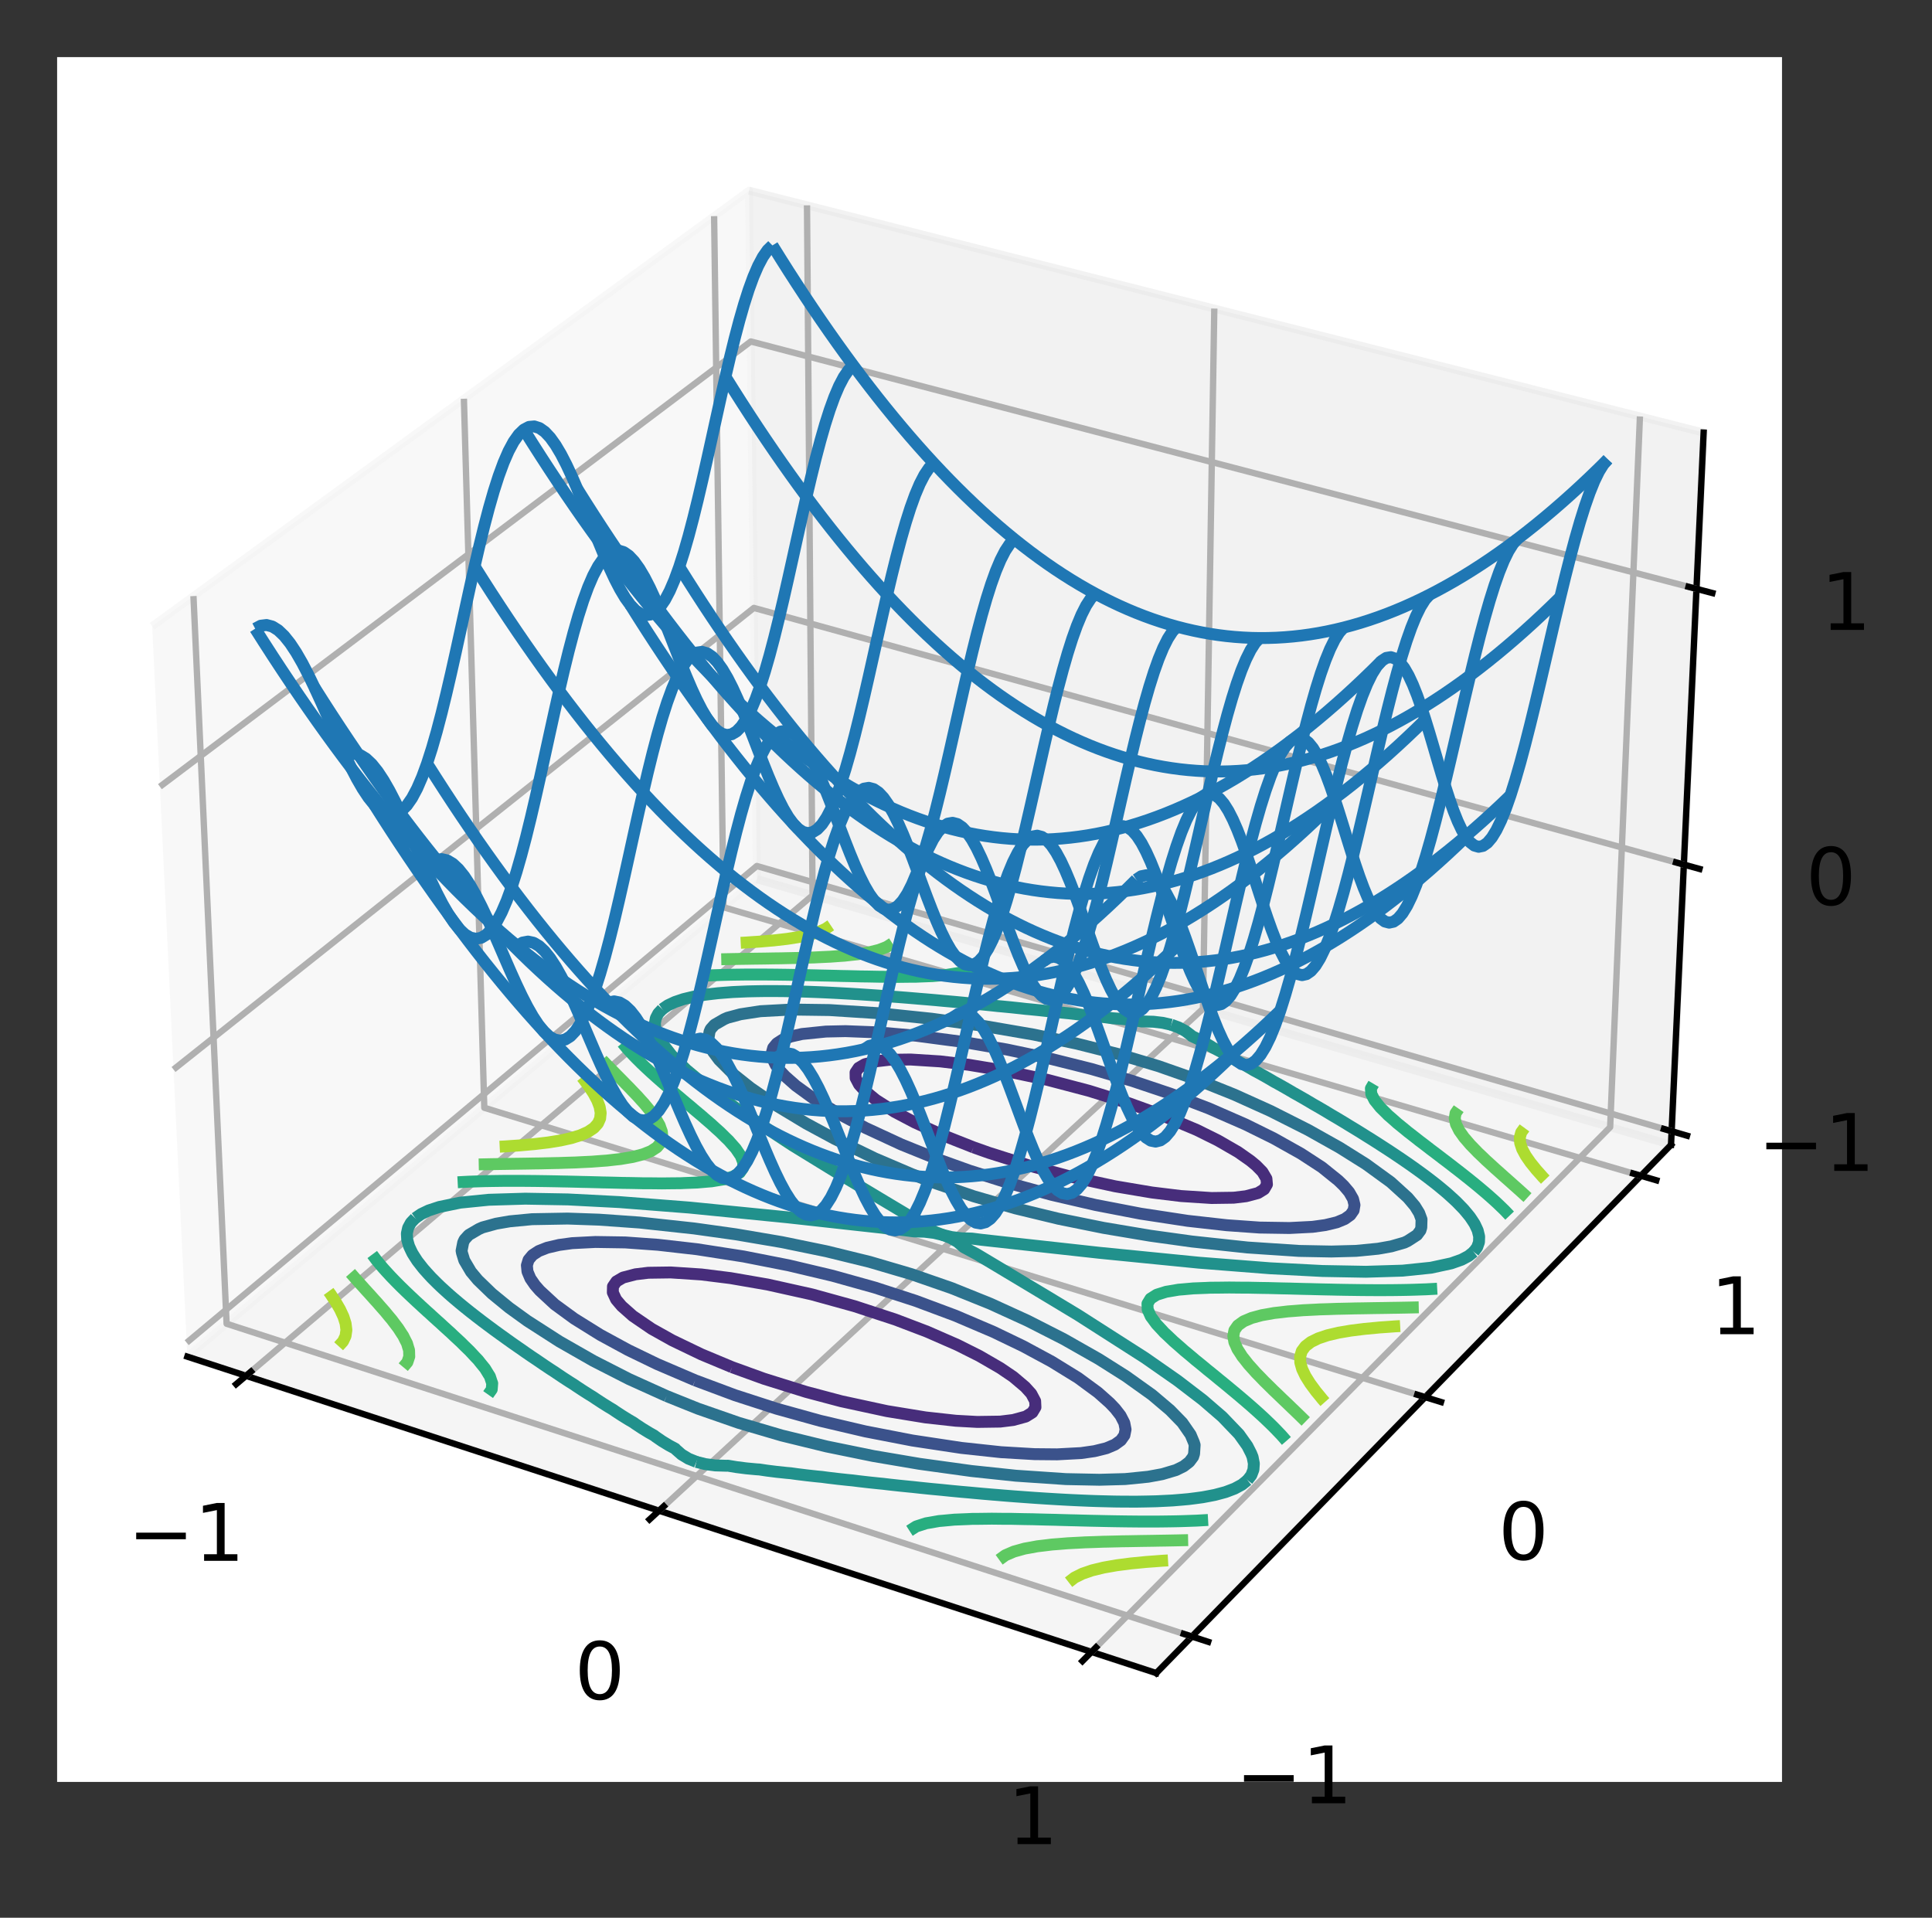 <?xml version="1.0" encoding="utf-8" standalone="no"?>
<!DOCTYPE svg PUBLIC "-//W3C//DTD SVG 1.1//EN"
  "http://www.w3.org/Graphics/SVG/1.1/DTD/svg11.dtd">
<!-- Created with matplotlib (https://matplotlib.org/) -->
<svg height="241.763pt" version="1.1" viewBox="0 0 243.548 241.763" width="243.548pt" xmlns="http://www.w3.org/2000/svg" xmlns:xlink="http://www.w3.org/1999/xlink">
 <rect x="0" y="0" width="243.548" height="241.763" fill="#333333" stroke="none"/>
 <defs>
  <style type="text/css">*{stroke-linecap:butt;stroke-linejoin:round;}</style>
 </defs>
 <g id="figure_1">
  <g id="patch_1">
   <path d="M 0 241.763 
L 243.548 241.763 
L 243.548 0 
L 0 0 
z
" style="fill:none;"/>
  </g>
  <g id="patch_2">
   <path d="M 7.2 224.64 
L 224.64 224.64 
L 224.64 7.2 
L 7.2 7.2 
z
" style="fill:#ffffff;"/>
  </g>
  <g id="pane3d_1">
   <g id="patch_3">
    <path d="M 23.618 171.026 
L 95.424 110.837 
L 94.426 24.034 
L 19.184 78.942 
" style="fill:#f2f2f2;opacity:0.5;stroke:#f2f2f2;stroke-linejoin:miter;"/>
   </g>
  </g>
  <g id="pane3d_2">
   <g id="patch_4">
    <path d="M 95.424 110.837 
L 210.647 144.328 
L 214.759 54.535 
L 94.426 24.034 
" style="fill:#e6e6e6;opacity:0.5;stroke:#e6e6e6;stroke-linejoin:miter;"/>
   </g>
  </g>
  <g id="pane3d_3">
   <g id="patch_5">
    <path d="M 23.618 171.026 
L 145.76 210.918 
L 210.647 144.328 
L 95.424 110.837 
" style="fill:#ececec;opacity:0.5;stroke:#ececec;stroke-linejoin:miter;"/>
   </g>
  </g>
  <g id="axis3d_1">
   <g id="line2d_1">
    <path d="M 23.618 171.026 
L 145.76 210.918 
" style="fill:none;stroke:#000000;stroke-linecap:square;stroke-width:0.8;"/>
   </g>
   <g id="Line3DCollection_1">
    <path d="M 31.016 173.442 
L 102.431 112.874 
L 101.73 25.885 
" style="fill:none;stroke:#b0b0b0;stroke-width:0.8;"/>
    <path d="M 83.079 190.446 
L 151.644 127.178 
L 153.075 38.9 
" style="fill:none;stroke:#b0b0b0;stroke-width:0.8;"/>
    <path d="M 137.594 208.251 
L 202.975 142.098 
L 206.731 52.5 
" style="fill:none;stroke:#b0b0b0;stroke-width:0.8;"/>
   </g>
   <g id="xtick_1">
    <g id="line2d_2">
     <path d="M 31.638 172.915 
L 29.769 174.499 
" style="fill:none;stroke:#000000;stroke-linecap:square;stroke-width:0.8;"/>
    </g>
    <g id="text_1">
     <!-- −1 -->
     <g transform="translate(16.109 196.765)scale(0.1 -0.1)">
      <defs>
       <path d="M 10.594 35.5 
L 73.188 35.5 
L 73.188 27.203 
L 10.594 27.203 
z
" id="DejaVuSans-8722"/>
       <path d="M 12.406 8.297 
L 28.516 8.297 
L 28.516 63.922 
L 10.984 60.406 
L 10.984 69.391 
L 28.422 72.906 
L 38.281 72.906 
L 38.281 8.297 
L 54.391 8.297 
L 54.391 0 
L 12.406 0 
z
" id="DejaVuSans-49"/>
      </defs>
      <use xlink:href="#DejaVuSans-8722"/>
      <use x="83.789" xlink:href="#DejaVuSans-49"/>
     </g>
    </g>
   </g>
   <g id="xtick_2">
    <g id="line2d_3">
     <path d="M 83.677 189.894 
L 81.88 191.553 
" style="fill:none;stroke:#000000;stroke-linecap:square;stroke-width:0.8;"/>
    </g>
    <g id="text_2">
     <!-- 0 -->
     <g transform="translate(72.431 214.211)scale(0.1 -0.1)">
      <defs>
       <path d="M 31.781 66.406 
Q 24.172 66.406 20.328 58.906 
Q 16.5 51.422 16.5 36.375 
Q 16.5 21.391 20.328 13.891 
Q 24.172 6.391 31.781 6.391 
Q 39.453 6.391 43.281 13.891 
Q 47.125 21.391 47.125 36.375 
Q 47.125 51.422 43.281 58.906 
Q 39.453 66.406 31.781 66.406 
z
M 31.781 74.219 
Q 44.047 74.219 50.516 64.516 
Q 56.984 54.828 56.984 36.375 
Q 56.984 17.969 50.516 8.266 
Q 44.047 -1.422 31.781 -1.422 
Q 19.531 -1.422 13.062 8.266 
Q 6.594 17.969 6.594 36.375 
Q 6.594 54.828 13.062 64.516 
Q 19.531 74.219 31.781 74.219 
z
" id="DejaVuSans-48"/>
      </defs>
      <use xlink:href="#DejaVuSans-48"/>
     </g>
    </g>
   </g>
   <g id="xtick_3">
    <g id="line2d_4">
     <path d="M 138.166 207.673 
L 136.449 209.41 
" style="fill:none;stroke:#000000;stroke-linecap:square;stroke-width:0.8;"/>
    </g>
    <g id="text_3">
     <!-- 1 -->
     <g transform="translate(127.03 232.483)scale(0.1 -0.1)">
      <use xlink:href="#DejaVuSans-49"/>
     </g>
    </g>
   </g>
  </g>
  <g id="axis3d_2">
   <g id="line2d_5">
    <path d="M 210.647 144.328 
L 145.76 210.918 
" style="fill:none;stroke:#000000;stroke-linecap:square;stroke-width:0.8;"/>
   </g>
   <g id="Line3DCollection_2">
    <path d="M 24.387 75.145 
L 28.566 166.879 
L 150.25 206.31 
" style="fill:none;stroke:#b0b0b0;stroke-width:0.8;"/>
    <path d="M 58.479 50.267 
L 61.05 139.65 
L 179.657 176.131 
" style="fill:none;stroke:#b0b0b0;stroke-width:0.8;"/>
    <path d="M 90.022 27.248 
L 91.206 114.373 
L 206.851 148.223 
" style="fill:none;stroke:#b0b0b0;stroke-width:0.8;"/>
   </g>
   <g id="xtick_4">
    <g id="line2d_6">
     <path d="M 149.224 205.978 
L 152.303 206.976 
" style="fill:none;stroke:#000000;stroke-linecap:square;stroke-width:0.8;"/>
    </g>
    <g id="text_4">
     <!-- −1 -->
     <g transform="translate(155.761 227.334)scale(0.1 -0.1)">
      <use xlink:href="#DejaVuSans-8722"/>
      <use x="83.789" xlink:href="#DejaVuSans-49"/>
     </g>
    </g>
   </g>
   <g id="xtick_5">
    <g id="line2d_7">
     <path d="M 178.659 175.824 
L 181.654 176.746 
" style="fill:none;stroke:#000000;stroke-linecap:square;stroke-width:0.8;"/>
    </g>
    <g id="text_5">
     <!-- 0 -->
     <g transform="translate(188.874 196.608)scale(0.1 -0.1)">
      <use xlink:href="#DejaVuSans-48"/>
     </g>
    </g>
   </g>
   <g id="xtick_6">
    <g id="line2d_8">
     <path d="M 205.88 147.939 
L 208.795 148.792 
" style="fill:none;stroke:#000000;stroke-linecap:square;stroke-width:0.8;"/>
    </g>
    <g id="text_6">
     <!-- 1 -->
     <g transform="translate(215.62 168.197)scale(0.1 -0.1)">
      <use xlink:href="#DejaVuSans-49"/>
     </g>
    </g>
   </g>
  </g>
  <g id="axis3d_3">
   <g id="line2d_9">
    <path d="M 210.647 144.328 
L 214.759 54.535 
" style="fill:none;stroke:#000000;stroke-linecap:square;stroke-width:0.8;"/>
   </g>
   <g id="Line3DCollection_3">
    <path d="M 210.725 142.608 
L 95.405 109.171 
L 23.533 169.265 
" style="fill:none;stroke:#b0b0b0;stroke-width:0.8;"/>
    <path d="M 212.265 108.995 
L 95.031 76.637 
L 21.875 134.829 
" style="fill:none;stroke:#b0b0b0;stroke-width:0.8;"/>
    <path d="M 213.856 74.237 
L 94.644 43.048 
L 20.158 99.173 
" style="fill:none;stroke:#b0b0b0;stroke-width:0.8;"/>
   </g>
   <g id="xtick_7">
    <g id="line2d_10">
     <path d="M 209.758 142.327 
L 212.664 143.17 
" style="fill:none;stroke:#000000;stroke-linecap:square;stroke-width:0.8;"/>
    </g>
    <g id="text_7">
     <!-- −1 -->
     <g transform="translate(221.606 147.607)scale(0.1 -0.1)">
      <use xlink:href="#DejaVuSans-8722"/>
      <use x="83.789" xlink:href="#DejaVuSans-49"/>
     </g>
    </g>
   </g>
   <g id="xtick_8">
    <g id="line2d_11">
     <path d="M 211.28 108.723 
L 214.237 109.539 
" style="fill:none;stroke:#000000;stroke-linecap:square;stroke-width:0.8;"/>
    </g>
    <g id="text_8">
     <!-- 0 -->
     <g transform="translate(227.634 114.076)scale(0.1 -0.1)">
      <use xlink:href="#DejaVuSans-48"/>
     </g>
    </g>
   </g>
   <g id="xtick_9">
    <g id="line2d_12">
     <path d="M 212.854 73.974 
L 215.863 74.762 
" style="fill:none;stroke:#000000;stroke-linecap:square;stroke-width:0.8;"/>
    </g>
    <g id="text_9">
     <!-- 1 -->
     <g transform="translate(229.535 79.407)scale(0.1 -0.1)">
      <use xlink:href="#DejaVuSans-49"/>
     </g>
    </g>
   </g>
  </g>
  <g id="axes_1">
   <g id="Line3DCollection_4"/>
   <g id="Line3DCollection_5">
    <path clip-path="url(#p61df52afea)" d="M 103.624 169.714 
" style="fill:none;stroke:#440154;stroke-width:1.5;"/>
    <path clip-path="url(#p61df52afea)" d="M 133.523 142.191 
" style="fill:none;stroke:#440154;stroke-width:1.5;"/>
   </g>
   <g id="Line3DCollection_6">
    <path clip-path="url(#p61df52afea)" d="M 92.282 172.354 
L 88.416 170.74 
L 84.745 168.974 
L 82.151 167.523 
L 79.771 165.897 
L 78.37 164.656 
L 77.667 163.826 
L 77.251 162.931 
L 77.27 162.176 
L 77.699 161.551 
L 78.539 161.058 
L 80.117 160.645 
L 81.724 160.452 
L 84.549 160.412 
L 88.43 160.668 
L 92.09 161.126 
L 96.759 161.934 
L 102.353 163.18 
L 107.714 164.662 
L 112.876 166.355 
L 116.856 167.872 
L 120.688 169.548 
L 123.446 170.931 
L 126.075 172.452 
L 127.727 173.571 
L 129.23 174.842 
L 130.003 175.698 
L 130.492 176.624 
L 130.529 177.41 
L 130.138 178.062 
L 129.314 178.579 
L 127.725 179.013 
L 126.089 179.215 
L 123.194 179.257 
L 120.498 179.109 
L 116.668 178.687 
L 111.813 177.894 
L 106.038 176.646 
L 101.623 175.473 
L 96.332 173.821 
L 92.282 172.354 
L 92.282 172.354 
" style="fill:none;stroke:#472d7b;stroke-width:1.5;"/>
    <path clip-path="url(#p61df52afea)" d="M 122.71 144.637 
L 118.926 143.142 
L 115.321 141.506 
L 112.766 140.161 
L 110.408 138.653 
L 109.01 137.504 
L 108.3 136.734 
L 107.863 135.904 
L 107.851 135.204 
L 108.238 134.625 
L 109.027 134.167 
L 110.53 133.784 
L 112.07 133.606 
L 114.789 133.569 
L 118.537 133.806 
L 122.08 134.23 
L 126.608 134.979 
L 132.043 136.135 
L 137.264 137.509 
L 142.299 139.079 
L 146.188 140.484 
L 150.861 142.447 
L 153.53 143.77 
L 156.067 145.233 
L 157.635 146.335 
L 158.364 146.941 
L 159.141 147.734 
L 159.647 148.591 
L 159.712 149.318 
L 159.36 149.922 
L 158.587 150.401 
L 157.075 150.802 
L 155.508 150.99 
L 152.725 151.029 
L 148.872 150.779 
L 145.229 150.335 
L 140.582 149.553 
L 135.028 148.352 
L 129.732 146.936 
L 124.669 145.331 
L 122.71 144.637 
L 122.71 144.637 
" style="fill:none;stroke:#472d7b;stroke-width:1.5;"/>
   </g>
   <g id="Line3DCollection_7">
    <path clip-path="url(#p61df52afea)" d="M 87.629 174.013 
L 82.834 171.959 
L 79.171 170.186 
L 75.677 168.287 
L 72.384 166.237 
L 69.922 164.437 
L 68.04 162.693 
L 67.438 162.003 
L 66.865 161.175 
L 66.493 160.296 
L 66.419 159.514 
L 66.632 158.823 
L 67.131 158.224 
L 67.911 157.715 
L 68.976 157.296 
L 70.477 156.945 
L 72.117 156.721 
L 75.054 156.571 
L 78.824 156.629 
L 82.946 156.925 
L 87.848 157.483 
L 93.744 158.4 
L 99.433 159.519 
L 104.939 160.825 
L 110.269 162.314 
L 115.428 163.99 
L 120.418 165.853 
L 125.238 167.91 
L 128.966 169.704 
L 132.566 171.647 
L 135.905 173.705 
L 138.417 175.553 
L 139.9 176.871 
L 140.584 177.59 
L 141.256 178.456 
L 141.73 179.379 
L 141.89 180.205 
L 141.744 180.937 
L 141.294 181.574 
L 140.541 182.118 
L 139.483 182.566 
L 137.963 182.942 
L 136.284 183.183 
L 133.253 183.344 
L 130.413 183.318 
L 126.194 183.071 
L 121.199 182.533 
L 115.022 181.6 
L 109.093 180.452 
L 103.39 179.114 
L 97.911 177.592 
L 92.657 175.89 
L 87.629 174.013 
L 87.629 174.013 
" style="fill:none;stroke:#3b528b;stroke-width:1.5;"/>
    <path clip-path="url(#p61df52afea)" d="M 118.299 146.173 
L 113.602 144.271 
L 109.129 142.2 
L 105.731 140.409 
L 102.53 138.47 
L 100.321 136.864 
L 98.984 135.684 
L 98.376 135.044 
L 97.791 134.276 
L 97.396 133.461 
L 97.292 132.735 
L 97.47 132.095 
L 97.926 131.539 
L 98.656 131.067 
L 99.664 130.678 
L 101.096 130.353 
L 104.113 130.045 
L 106.591 129.992 
L 110.652 130.148 
L 115.503 130.569 
L 121.303 131.338 
L 126.899 132.304 
L 132.32 133.446 
L 137.575 134.759 
L 142.67 136.244 
L 147.608 137.901 
L 152.39 139.735 
L 157.012 141.754 
L 160.582 143.518 
L 164.012 145.442 
L 166.636 147.151 
L 168.708 148.82 
L 169.394 149.486 
L 170.072 150.287 
L 170.563 151.142 
L 170.748 151.907 
L 170.635 152.584 
L 170.225 153.173 
L 169.521 153.676 
L 168.52 154.091 
L 167.072 154.439 
L 165.466 154.662 
L 162.556 154.811 
L 158.788 154.753 
L 154.648 154.459 
L 149.715 153.906 
L 143.785 153.001 
L 138.08 151.901 
L 132.583 150.628 
L 127.293 149.185 
L 122.212 147.577 
L 118.299 146.173 
L 118.299 146.173 
" style="fill:none;stroke:#3b528b;stroke-width:1.5;"/>
   </g>
   <g id="Line3DCollection_8">
    <path clip-path="url(#p61df52afea)" d="M 84.027 175.994 
L 79.306 173.86 
L 74.808 171.564 
L 70.524 169.117 
L 66.469 166.511 
L 64.172 164.85 
L 62.015 163.084 
L 60.236 161.364 
L 59.37 160.327 
L 58.527 158.894 
L 58.239 157.952 
L 58.187 157.673 
L 58.389 156.639 
L 58.555 156.278 
L 59.085 155.691 
L 60.381 154.934 
L 60.828 154.736 
L 62.542 154.264 
L 64.266 153.967 
L 67.066 153.699 
L 71.554 153.619 
L 75.523 153.758 
L 80.618 154.12 
L 87.522 154.869 
L 92.732 155.599 
L 98.536 156.585 
L 104.17 157.742 
L 109.628 159.08 
L 114.886 160.627 
L 119.947 162.383 
L 124.823 164.346 
L 129.536 166.498 
L 134.105 168.827 
L 138.529 171.339 
L 141.946 173.501 
L 145.232 175.849 
L 147.506 177.777 
L 149.037 179.347 
L 150.088 180.862 
L 150.508 181.864 
L 150.599 182.163 
L 150.527 183.271 
L 150.402 183.66 
L 149.929 184.293 
L 149.208 184.85 
L 148.237 185.328 
L 146.508 185.841 
L 144.742 186.166 
L 141.846 186.458 
L 138.6 186.548 
L 134.366 186.464 
L 128.055 186.036 
L 122.469 185.446 
L 115.894 184.538 
L 110.096 183.554 
L 104.211 182.351 
L 98.545 180.966 
L 93.129 179.375 
L 87.969 177.578 
L 84.027 175.994 
L 84.027 175.994 
" style="fill:none;stroke:#2c728e;stroke-width:1.5;"/>
    <path clip-path="url(#p61df52afea)" d="M 114.911 148.008 
L 110.282 146.032 
L 105.205 143.566 
L 101.637 141.638 
L 97.628 139.222 
L 94.616 137.148 
L 92.513 135.476 
L 90.648 133.615 
L 89.894 132.599 
L 89.478 131.778 
L 89.288 131.028 
L 89.44 130.069 
L 89.585 129.733 
L 90.071 129.189 
L 91.289 128.487 
L 91.711 128.303 
L 93.342 127.865 
L 95.85 127.48 
L 99.734 127.269 
L 104.57 127.335 
L 110.749 127.731 
L 117.431 128.426 
L 123.616 129.274 
L 130.317 130.427 
L 135.726 131.565 
L 140.96 132.884 
L 146.011 134.395 
L 150.881 136.103 
L 155.59 137.992 
L 160.155 140.053 
L 164.911 142.453 
L 168.881 144.681 
L 172.191 146.757 
L 175.326 149.036 
L 177.462 150.98 
L 178.367 152.051 
L 178.903 152.919 
L 179.198 153.718 
L 179.169 154.743 
L 179.064 155.104 
L 178.632 155.689 
L 177.458 156.447 
L 177.043 156.647 
L 175.398 157.121 
L 173.712 157.422 
L 170.938 157.692 
L 167.819 157.775 
L 163.744 157.698 
L 157.266 157.267 
L 150.266 156.513 
L 144.992 155.781 
L 139.131 154.797 
L 133.464 153.65 
L 128.003 152.331 
L 122.777 150.82 
L 117.789 149.119 
L 114.911 148.008 
L 114.911 148.008 
" style="fill:none;stroke:#2c728e;stroke-width:1.5;"/>
   </g>
   <g id="Line3DCollection_9">
    <path clip-path="url(#p61df52afea)" d="M 87.785 184.294 
L 86.789 183.891 
L 85.925 183.367 
L 85.194 182.724 
L 85.12 182.631 
L 84.327 182.207 
L 83.468 181.685 
L 82.654 181.124 
L 82.461 180.973 
L 81.801 180.6 
L 80.948 180.078 
L 80.122 179.533 
L 79.838 179.33 
L 79.28 179.005 
L 78.433 178.482 
L 77.608 177.943 
L 77.265 177.707 
L 76.773 177.413 
L 75.935 176.889 
L 75.113 176.351 
L 74.756 176.108 
L 74.286 175.82 
L 73.457 175.293 
L 72.642 174.755 
L 72.322 174.536 
L 71.823 174.223 
L 71.004 173.692 
L 70.198 173.151 
L 69.973 172.995 
L 69.387 172.617 
L 68.581 172.08 
L 67.786 171.535 
L 67.719 171.488 
L 66.985 170.998 
L 66.193 170.454 
L 65.577 170.019 
L 65.408 169.905 
L 64.623 169.36 
L 63.847 168.807 
L 63.552 168.592 
L 63.075 168.253 
L 62.308 167.696 
L 61.65 167.206 
L 61.551 167.134 
L 60.797 166.569 
L 60.053 165.998 
L 59.888 165.869 
L 59.317 165.423 
L 58.59 164.841 
L 58.27 164.58 
L 57.873 164.252 
L 57.167 163.656 
L 56.803 163.341 
L 56.474 163.051 
L 55.796 162.435 
L 55.496 162.157 
L 55.134 161.807 
L 54.49 161.166 
L 54.354 161.027 
L 53.874 160.503 
L 53.385 159.954 
L 53.279 159.823 
L 52.724 159.113 
L 52.594 158.941 
L 52.219 158.361 
L 51.986 157.987 
L 51.778 157.559 
L 51.563 157.094 
L 51.441 156.67 
L 51.331 156.263 
L 51.295 155.623 
L 51.29 155.494 
L 51.446 154.79 
L 51.796 154.147 
L 52.343 153.568 
" style="fill:none;stroke:#21918c;stroke-width:1.5;"/>
    <path clip-path="url(#p61df52afea)" d="M 157.26 186.601 
L 156.558 187.166 
L 155.637 187.663 
L 154.503 188.093 
L 154.279 188.155 
L 153.152 188.456 
L 152.39 188.604 
L 151.592 188.753 
L 150.674 188.877 
L 149.824 188.985 
L 149.053 189.054 
L 147.854 189.154 
L 147.489 189.174 
L 145.969 189.249 
L 145.688 189.261 
L 144.485 189.288 
L 143.331 189.307 
L 143.021 189.308 
L 141.581 189.302 
L 140.791 189.295 
L 140.156 189.283 
L 138.747 189.248 
L 138.077 189.228 
L 137.349 189.202 
L 135.963 189.144 
L 135.198 189.108 
L 134.586 189.078 
L 133.218 189.002 
L 132.165 188.938 
L 131.858 188.92 
L 130.505 188.831 
L 129.16 188.735 
L 128.985 188.721 
L 127.818 188.636 
L 126.483 188.53 
L 125.668 188.46 
L 125.153 188.42 
L 123.826 188.308 
L 122.508 188.187 
L 122.231 188.16 
L 121.188 188.069 
L 119.874 187.945 
L 118.682 187.823 
L 118.569 187.813 
L 117.256 187.689 
L 115.954 187.555 
L 115.03 187.453 
L 114.656 187.418 
L 113.353 187.287 
L 112.061 187.145 
L 111.292 187.054 
L 110.768 187.004 
L 109.471 186.868 
L 108.188 186.72 
L 107.48 186.63 
L 106.901 186.575 
L 105.609 186.436 
L 104.332 186.283 
L 103.607 186.186 
L 103.05 186.135 
L 101.76 185.995 
L 100.489 185.838 
L 99.685 185.726 
L 99.214 185.686 
L 97.921 185.551 
L 96.655 185.391 
L 95.728 185.252 
L 95.388 185.232 
L 94.082 185.111 
L 92.819 184.949 
L 91.75 184.772 
L 91.564 184.781 
L 90.173 184.74 
L 88.913 184.577 
L 87.785 184.294 
" style="fill:none;stroke:#21918c;stroke-width:1.5;"/>
    <path clip-path="url(#p61df52afea)" d="M 52.343 153.568 
L 53.089 153.053 
L 54.032 152.601 
L 55.388 152.154 
L 58.018 151.612 
L 61.614 151.25 
L 66.22 151.112 
L 71.596 151.207 
L 78.071 151.542 
L 86.895 152.232 
L 99.261 153.46 
L 107.85 154.407 
L 113.998 155.085 
L 115.209 155.24 
L 116.546 155.278 
L 117.763 155.428 
L 118.858 155.69 
L 117.884 155.317 
L 117.032 154.832 
L 116.229 154.151 
L 114.601 153.276 
L 112.112 151.789 
L 105.531 147.847 
L 99.888 144.383 
L 92.918 139.8 
L 89.258 137.129 
L 86.52 134.861 
L 84.651 133.022 
L 83.329 131.319 
L 82.749 130.098 
L 82.626 129.72 
L 82.554 129.006 
L 82.675 128.352 
L 82.985 127.756 
L 83.488 127.219 
L 83.488 127.219 
" style="fill:none;stroke:#21918c;stroke-width:1.5;"/>
    <path clip-path="url(#p61df52afea)" d="M 185.768 157.824 
L 185.113 158.347 
L 184.245 158.806 
L 182.957 159.261 
L 180.395 159.815 
L 176.816 160.185 
L 172.173 160.327 
L 166.715 160.229 
L 160.12 159.887 
L 151.131 159.182 
L 138.577 157.934 
L 129.906 156.978 
L 123.726 156.296 
L 122.513 156.141 
L 121.173 156.102 
L 119.955 155.952 
L 118.858 155.69 
L 119.834 156.064 
L 120.689 156.55 
L 121.499 157.236 
L 123.144 158.12 
L 125.678 159.634 
L 131.998 163.43 
L 135.894 165.779 
L 144.334 171.18 
L 148.454 174.056 
L 151.643 176.5 
L 154.086 178.611 
L 156.194 180.812 
L 157.242 182.285 
L 157.726 183.237 
L 157.902 183.675 
L 158.063 184.506 
L 158.009 185.27 
L 157.743 185.969 
L 157.26 186.601 
L 157.26 186.601 
" style="fill:none;stroke:#21918c;stroke-width:1.5;"/>
    <path clip-path="url(#p61df52afea)" d="M 83.488 127.219 
L 84.185 126.741 
L 85.075 126.321 
L 86.152 125.958 
L 86.363 125.906 
L 87.421 125.653 
L 88.131 125.529 
L 88.874 125.403 
L 89.723 125.3 
L 90.51 125.209 
L 91.221 125.151 
L 92.324 125.067 
L 92.661 125.05 
L 94.055 124.988 
L 94.313 124.978 
L 95.415 124.955 
L 96.472 124.939 
L 96.756 124.939 
L 98.073 124.943 
L 98.795 124.949 
L 99.375 124.96 
L 100.663 124.989 
L 101.275 125.006 
L 101.94 125.028 
L 103.206 125.076 
L 103.904 125.106 
L 104.463 125.132 
L 105.713 125.195 
L 106.675 125.249 
L 106.955 125.264 
L 108.192 125.338 
L 109.422 125.419 
L 109.581 125.43 
L 110.649 125.502 
L 111.87 125.591 
L 112.616 125.65 
L 113.087 125.683 
L 114.303 125.778 
L 115.51 125.879 
L 115.765 125.902 
L 116.721 125.979 
L 117.926 126.083 
L 119.02 126.186 
L 119.124 126.194 
L 120.33 126.299 
L 121.527 126.412 
L 122.377 126.498 
L 122.721 126.527 
L 123.921 126.638 
L 125.111 126.758 
L 125.82 126.836 
L 126.302 126.878 
L 127.498 126.993 
L 128.684 127.119 
L 129.338 127.194 
L 129.873 127.241 
L 131.067 127.359 
L 132.249 127.49 
L 132.921 127.572 
L 133.436 127.615 
L 134.631 127.734 
L 135.81 127.868 
L 136.558 127.964 
L 136.994 127.997 
L 138.195 128.113 
L 139.372 128.249 
L 140.237 128.367 
L 140.552 128.385 
L 141.766 128.488 
L 142.944 128.627 
L 143.944 128.778 
L 144.115 128.77 
L 145.405 128.806 
L 146.583 128.945 
L 147.648 129.188 
" style="fill:none;stroke:#21918c;stroke-width:1.5;"/>
    <path clip-path="url(#p61df52afea)" d="M 147.648 129.188 
L 148.602 129.535 
L 149.444 129.986 
L 150.175 130.541 
L 150.251 130.622 
L 151.025 130.989 
L 151.869 131.443 
L 152.678 131.932 
L 152.872 132.064 
L 153.521 132.39 
L 154.368 132.847 
L 155.192 133.326 
L 155.479 133.504 
L 156.034 133.791 
L 156.88 134.253 
L 157.712 134.73 
L 158.058 134.94 
L 158.552 135.201 
L 159.399 135.668 
L 160.233 136.148 
L 160.598 136.366 
L 161.074 136.624 
L 161.919 137.098 
L 162.754 137.582 
L 163.084 137.78 
L 163.595 138.063 
L 164.437 138.544 
L 165.271 139.035 
L 165.506 139.178 
L 166.112 139.522 
L 166.95 140.012 
L 167.781 140.512 
L 167.852 140.555 
L 168.62 141.006 
L 169.453 141.507 
L 170.104 141.908 
L 170.281 142.014 
L 171.113 142.519 
L 171.939 143.033 
L 172.255 143.234 
L 172.764 143.55 
L 173.586 144.07 
L 174.296 144.53 
L 174.403 144.598 
L 175.219 145.129 
L 176.029 145.668 
L 176.21 145.791 
L 176.835 146.213 
L 177.636 146.765 
L 177.989 147.014 
L 178.429 147.326 
L 179.216 147.896 
L 179.624 148.198 
L 179.995 148.477 
L 180.763 149.069 
L 181.105 149.337 
L 181.52 149.676 
L 182.264 150.296 
L 182.422 150.431 
L 182.987 150.941 
L 183.567 151.476 
L 183.694 151.604 
L 184.371 152.3 
L 184.531 152.468 
L 185.007 153.038 
L 185.308 153.408 
L 185.593 153.831 
L 185.892 154.291 
L 186.093 154.712 
L 186.279 155.118 
L 186.435 155.757 
L 186.464 155.886 
L 186.44 156.593 
L 186.209 157.24 
L 185.768 157.824 
" style="fill:none;stroke:#21918c;stroke-width:1.5;"/>
   </g>
   <g id="Line3DCollection_10">
    <path clip-path="url(#p61df52afea)" d="M 61.531 175.807 
L 61.989 175.161 
L 62.049 174.388 
L 61.97 174.171 
L 61.75 173.501 
L 61.592 173.259 
L 61.138 172.515 
L 61.09 172.459 
L 60.502 171.737 
L 60.282 171.453 
L 59.886 171.041 
L 59.256 170.361 
L 59.229 170.33 
L 58.591 169.713 
L 58.044 169.167 
L 57.929 169.064 
L 57.249 168.434 
L 56.772 167.979 
L 56.572 167.803 
L 55.887 167.181 
L 55.454 166.778 
L 55.204 166.559 
L 54.52 165.94 
L 54.128 165.577 
L 53.839 165.321 
L 53.16 164.701 
L 52.824 164.386 
L 52.487 164.079 
L 51.82 163.454 
L 51.568 163.213 
L 51.16 162.825 
L 50.508 162.191 
L 50.382 162.065 
L 49.869 161.548 
L 49.286 160.947 
L 49.24 160.898 
L 48.63 160.235 
L 48.299 159.867 
L 48.037 159.559 
L 47.463 158.869 
L 47.428 158.826 
L 46.925 158.151 
" style="fill:none;stroke:#28ae80;stroke-width:1.5;"/>
    <path clip-path="url(#p61df52afea)" d="M 152.292 191.617 
L 150.853 191.698 
L 150.758 191.702 
L 149.256 191.755 
L 148.584 191.775 
L 147.771 191.791 
L 146.301 191.811 
L 146.192 191.812 
L 144.846 191.816 
L 143.684 191.813 
L 143.401 191.812 
L 141.965 191.798 
L 141.084 191.785 
L 140.536 191.777 
L 139.114 191.75 
L 138.412 191.733 
L 137.696 191.719 
L 136.282 191.684 
L 135.693 191.666 
L 134.868 191.649 
L 133.458 191.61 
L 132.955 191.594 
L 132.045 191.575 
L 130.633 191.538 
L 130.231 191.525 
L 129.213 191.51 
L 127.794 191.48 
L 127.561 191.474 
L 126.357 191.469 
L 124.988 191.453 
L 124.923 191.455 
L 123.454 191.474 
L 122.558 191.479 
L 121.97 191.508 
L 120.458 191.569 
L 120.339 191.572 
L 118.863 191.71 
L 118.378 191.75 
L 117.148 191.967 
L 116.746 192.033 
L 115.489 192.438 
L 114.647 192.978 
" style="fill:none;stroke:#28ae80;stroke-width:1.5;"/>
    <path clip-path="url(#p61df52afea)" d="M 57.692 149.043 
L 59.059 148.97 
L 59.149 148.967 
L 60.572 148.92 
L 61.208 148.902 
L 61.977 148.888 
L 63.366 148.869 
L 63.469 148.869 
L 64.739 148.865 
L 65.835 148.868 
L 66.102 148.869 
L 67.455 148.881 
L 68.285 148.893 
L 68.801 148.9 
L 70.14 148.924 
L 70.802 148.939 
L 71.476 148.951 
L 72.807 148.982 
L 73.362 148.998 
L 74.138 149.014 
L 75.466 149.048 
L 75.94 149.063 
L 76.798 149.079 
L 78.128 149.113 
L 78.506 149.124 
L 79.467 149.137 
L 80.804 149.164 
L 81.024 149.17 
L 82.16 149.174 
L 83.452 149.188 
L 83.514 149.187 
L 84.902 149.17 
L 85.748 149.165 
L 86.304 149.14 
L 87.734 149.085 
L 87.847 149.082 
L 89.244 148.96 
L 89.703 148.924 
L 90.872 148.731 
L 91.253 148.673 
L 92.45 148.313 
L 93.256 147.834 
L 93.671 147.236 
L 93.697 146.521 
L 93.611 146.32 
L 93.372 145.699 
L 93.211 145.475 
L 92.743 144.786 
L 92.694 144.734 
L 92.099 144.065 
L 91.875 143.802 
L 91.477 143.421 
L 90.842 142.79 
L 90.815 142.762 
L 90.175 142.19 
L 89.627 141.684 
L 89.512 141.589 
L 88.831 141.005 
L 88.352 140.583 
L 88.153 140.42 
L 87.467 139.844 
L 87.034 139.47 
L 86.785 139.267 
L 86.1 138.694 
L 85.707 138.357 
L 85.419 138.119 
L 84.74 137.545 
L 84.402 137.253 
L 84.066 136.969 
L 83.397 136.389 
L 83.144 136.166 
L 82.735 135.806 
L 82.081 135.218 
L 81.955 135.101 
L 81.439 134.622 
L 80.852 134.065 
L 80.806 134.019 
L 80.19 133.404 
L 79.857 133.063 
L 79.591 132.778 
L 79.01 132.137 
L 78.974 132.097 
L 78.461 131.472 
" style="fill:none;stroke:#28ae80;stroke-width:1.5;"/>
    <path clip-path="url(#p61df52afea)" d="M 181.173 162.462 
L 179.793 162.537 
L 179.702 162.541 
L 178.26 162.59 
L 177.614 162.608 
L 176.833 162.623 
L 175.42 162.642 
L 175.315 162.643 
L 174.022 162.647 
L 172.904 162.644 
L 172.632 162.643 
L 171.251 162.63 
L 170.403 162.617 
L 169.877 162.611 
L 168.508 162.586 
L 167.832 162.57 
L 167.143 162.557 
L 165.782 162.525 
L 165.215 162.508 
L 164.422 162.492 
L 163.065 162.456 
L 162.58 162.441 
L 161.704 162.424 
L 160.346 162.39 
L 159.959 162.378 
L 158.979 162.364 
L 157.614 162.336 
L 157.389 162.33 
L 156.232 162.326 
L 154.915 162.311 
L 154.852 162.313 
L 153.44 162.331 
L 152.579 162.335 
L 152.015 162.362 
L 150.564 162.418 
L 150.449 162.421 
L 149.036 162.548 
L 148.571 162.585 
L 147.396 162.786 
L 147.012 162.847 
L 145.819 163.221 
L 145.03 163.721 
L 144.65 164.347 
L 144.676 165.099 
L 144.779 165.31 
L 145.071 165.966 
L 145.254 166.203 
L 145.788 166.934 
L 145.842 166.989 
L 146.509 167.703 
L 146.761 167.983 
L 147.204 168.391 
L 147.914 169.068 
L 147.945 169.099 
L 148.657 169.715 
L 149.271 170.262 
L 149.399 170.365 
L 150.161 170.999 
L 150.698 171.458 
L 150.921 171.635 
L 151.692 172.264 
L 152.181 172.674 
L 152.462 172.897 
L 153.237 173.527 
L 153.683 173.898 
L 154.01 174.161 
L 154.785 174.796 
L 155.171 175.12 
L 155.556 175.437 
L 156.325 176.082 
L 156.617 176.332 
L 157.089 176.734 
L 157.849 177.395 
L 157.997 177.526 
L 158.6 178.065 
L 159.289 178.695 
L 159.343 178.746 
L 160.073 179.444 
L 160.471 179.832 
L 160.79 180.157 
L 161.491 180.888 
L 161.535 180.935 
L 162.163 181.652 
" style="fill:none;stroke:#28ae80;stroke-width:1.5;"/>
    <path clip-path="url(#p61df52afea)" d="M 88.454 123.018 
L 89.768 122.951 
L 89.855 122.948 
L 91.224 122.904 
L 91.836 122.887 
L 92.577 122.874 
L 93.914 122.857 
L 94.013 122.856 
L 95.237 122.853 
L 96.293 122.856 
L 96.55 122.857 
L 97.855 122.868 
L 98.655 122.879 
L 99.152 122.885 
L 100.444 122.908 
L 101.082 122.922 
L 101.732 122.933 
L 103.016 122.962 
L 103.551 122.977 
L 104.3 122.991 
L 105.581 123.023 
L 106.038 123.037 
L 106.865 123.052 
L 108.148 123.083 
L 108.513 123.094 
L 109.44 123.106 
L 110.729 123.131 
L 110.941 123.136 
L 112.036 123.14 
L 113.282 123.153 
L 113.341 123.152 
L 114.678 123.136 
L 115.493 123.132 
L 116.028 123.108 
L 117.403 123.058 
L 117.512 123.055 
L 118.854 122.941 
L 119.295 122.908 
L 120.413 122.729 
L 120.778 122.674 
L 121.917 122.34 
L 122.675 121.896 
" style="fill:none;stroke:#28ae80;stroke-width:1.5;"/>
    <path clip-path="url(#p61df52afea)" d="M 173.157 136.636 
L 172.815 137.217 
L 172.867 137.914 
L 172.974 138.11 
L 173.28 138.717 
L 173.464 138.937 
L 174.006 139.615 
L 174.06 139.666 
L 174.729 140.327 
L 174.982 140.587 
L 175.423 140.965 
L 176.131 141.593 
L 176.162 141.621 
L 176.87 142.192 
L 177.482 142.698 
L 177.609 142.794 
L 178.365 143.381 
L 178.899 143.806 
L 179.121 143.971 
L 179.886 144.554 
L 180.372 144.933 
L 180.65 145.14 
L 181.419 145.723 
L 181.862 146.067 
L 182.187 146.31 
L 182.955 146.899 
L 183.338 147.199 
L 183.721 147.492 
L 184.484 148.089 
L 184.774 148.321 
L 185.244 148.693 
L 185.998 149.305 
L 186.145 149.426 
L 186.745 149.926 
L 187.431 150.508 
L 187.486 150.556 
L 188.213 151.201 
L 188.61 151.561 
L 188.928 151.862 
L 189.63 152.539 
L 189.673 152.582 
L 190.304 153.245 
" style="fill:none;stroke:#28ae80;stroke-width:1.5;"/>
   </g>
   <g id="Line3DCollection_11">
    <path clip-path="url(#p61df52afea)" d="M 50.833 172.348 
L 51.354 171.726 
L 51.592 171.014 
L 51.586 170.903 
L 51.569 170.22 
L 51.44 169.812 
L 51.306 169.35 
L 51.078 168.91 
L 50.835 168.415 
L 50.619 168.094 
L 50.19 167.427 
L 50.11 167.325 
L 49.557 166.595 
L 49.412 166.397 
L 48.982 165.887 
L 48.533 165.338 
L 48.398 165.188 
L 47.798 164.506 
L 47.588 164.259 
L 47.194 163.83 
L 46.606 163.171 
L 46.59 163.155 
L 45.98 162.488 
L 45.622 162.085 
L 45.376 161.817 
L 44.776 161.146 
L 44.654 161.006 
L 44.183 160.472 
" style="fill:none;stroke:#5ec962;stroke-width:1.5;"/>
    <path clip-path="url(#p61df52afea)" d="M 149.775 194.157 
L 148.597 194.183 
L 148.288 194.19 
L 146.807 194.218 
L 146.213 194.226 
L 145.327 194.243 
L 143.852 194.264 
L 143.815 194.265 
L 142.37 194.292 
L 141.422 194.305 
L 140.887 194.32 
L 139.399 194.354 
L 139.072 194.359 
L 137.895 194.403 
L 136.796 194.437 
L 136.382 194.461 
L 134.847 194.541 
L 134.63 194.551 
L 133.269 194.662 
L 132.61 194.711 
L 131.643 194.831 
L 130.776 194.932 
L 129.924 195.091 
L 129.164 195.225 
L 128 195.55 
L 127.81 195.602 
L 126.731 196.069 
L 125.953 196.633 
" style="fill:none;stroke:#5ec962;stroke-width:1.5;"/>
    <path clip-path="url(#p61df52afea)" d="M 60.349 146.795 
L 61.457 146.772 
L 61.747 146.766 
L 63.139 146.741 
L 63.696 146.734 
L 64.529 146.719 
L 65.914 146.7 
L 65.948 146.7 
L 67.306 146.676 
L 68.195 146.665 
L 68.697 146.652 
L 70.095 146.622 
L 70.402 146.617 
L 71.509 146.579 
L 72.542 146.549 
L 72.931 146.528 
L 74.376 146.458 
L 74.579 146.449 
L 75.862 146.351 
L 76.483 146.308 
L 77.397 146.203 
L 78.214 146.114 
L 79.022 145.976 
L 79.74 145.858 
L 80.848 145.574 
L 81.029 145.529 
L 82.062 145.122 
L 82.818 144.631 
L 83.293 144.055 
L 83.492 143.396 
L 83.483 143.293 
L 83.438 142.66 
L 83.296 142.282 
L 83.148 141.854 
L 82.91 141.446 
L 82.656 140.988 
L 82.435 140.69 
L 81.994 140.072 
L 81.912 139.977 
L 81.349 139.301 
L 81.202 139.118 
L 80.766 138.644 
L 80.311 138.135 
L 80.175 137.997 
L 79.569 137.364 
L 79.356 137.136 
L 78.958 136.737 
L 78.364 136.127 
L 78.349 136.112 
L 77.734 135.493 
L 77.371 135.12 
L 77.124 134.872 
L 76.518 134.249 
L 76.394 134.119 
L 75.918 133.624 
" style="fill:none;stroke:#5ec962;stroke-width:1.5;"/>
    <path clip-path="url(#p61df52afea)" d="M 178.847 164.81 
L 177.715 164.834 
L 177.419 164.841 
L 175.995 164.867 
L 175.425 164.874 
L 174.574 164.89 
L 173.157 164.909 
L 173.121 164.91 
L 171.733 164.935 
L 170.822 164.947 
L 170.309 164.961 
L 168.879 164.992 
L 168.565 164.997 
L 167.435 165.038 
L 166.379 165.069 
L 165.983 165.091 
L 164.51 165.165 
L 164.302 165.174 
L 162.998 165.277 
L 162.365 165.323 
L 161.44 165.434 
L 160.611 165.527 
L 159.798 165.673 
L 159.073 165.798 
L 157.966 166.098 
L 157.785 166.146 
L 156.766 166.577 
L 156.039 167.099 
L 155.609 167.713 
L 155.472 168.418 
L 155.493 168.528 
L 155.606 169.208 
L 155.794 169.616 
L 155.993 170.078 
L 156.285 170.52 
L 156.6 171.017 
L 156.863 171.341 
L 157.392 172.016 
L 157.488 172.119 
L 158.153 172.86 
L 158.329 173.061 
L 158.841 173.581 
L 159.379 174.143 
L 159.538 174.296 
L 160.251 174.997 
L 160.503 175.251 
L 160.972 175.694 
L 161.675 176.375 
L 161.693 176.392 
L 162.423 177.085 
L 162.855 177.505 
L 163.15 177.784 
L 163.876 178.486 
L 164.025 178.633 
L 164.598 179.195 
" style="fill:none;stroke:#5ec962;stroke-width:1.5;"/>
    <path clip-path="url(#p61df52afea)" d="M 90.921 120.931 
L 91.988 120.91 
L 92.267 120.904 
L 93.608 120.881 
L 94.144 120.874 
L 94.946 120.86 
L 96.28 120.843 
L 96.313 120.843 
L 97.62 120.82 
L 98.477 120.81 
L 98.961 120.798 
L 100.306 120.77 
L 100.602 120.766 
L 101.667 120.73 
L 102.661 120.702 
L 103.036 120.682 
L 104.425 120.617 
L 104.621 120.609 
L 105.853 120.519 
L 106.45 120.479 
L 107.326 120.381 
L 108.11 120.299 
L 108.883 120.17 
L 109.571 120.061 
L 110.626 119.797 
L 110.799 119.755 
L 111.778 119.377 
L 112.487 118.921 
" style="fill:none;stroke:#5ec962;stroke-width:1.5;"/>
    <path clip-path="url(#p61df52afea)" d="M 183.881 139.768 
L 183.489 140.336 
L 183.383 140.99 
L 183.408 141.092 
L 183.541 141.722 
L 183.736 142.1 
L 183.946 142.528 
L 184.242 142.938 
L 184.564 143.398 
L 184.829 143.699 
L 185.362 144.323 
L 185.458 144.419 
L 186.126 145.105 
L 186.302 145.291 
L 186.814 145.774 
L 187.352 146.294 
L 187.511 146.435 
L 188.223 147.085 
L 188.475 147.32 
L 188.941 147.73 
L 189.643 148.361 
L 189.661 148.377 
L 190.388 149.018 
L 190.819 149.407 
L 191.113 149.665 
L 191.837 150.315 
L 191.985 150.451 
L 192.557 150.971 
" style="fill:none;stroke:#5ec962;stroke-width:1.5;"/>
   </g>
   <g id="Line3DCollection_12">
    <path clip-path="url(#p61df52afea)" d="M 42.688 169.715 
L 43.24 169.106 
L 43.562 168.424 
L 43.606 168.087 
L 43.667 167.674 
L 43.575 166.916 
L 43.57 166.86 
L 43.295 165.991 
L 43.284 165.97 
L 42.886 165.118 
L 42.867 165.074 
L 42.427 164.32 
L 42.315 164.12 
L 41.935 163.554 
L 41.664 163.136 
L 41.423 162.807 
" style="fill:none;stroke:#addc30;stroke-width:1.5;"/>
    <path clip-path="url(#p61df52afea)" d="M 147.242 196.714 
L 146.543 196.754 
L 145.676 196.822 
L 144.496 196.908 
L 144.09 196.949 
L 142.557 197.097 
L 142.472 197.108 
L 140.796 197.325 
L 140.755 197.33 
L 139.118 197.617 
L 139.019 197.642 
L 137.672 197.967 
L 136.999 198.2 
L 136.446 198.388 
L 135.453 198.885 
L 134.707 199.463 
" style="fill:none;stroke:#addc30;stroke-width:1.5;"/>
    <path clip-path="url(#p61df52afea)" d="M 62.989 144.561 
L 63.645 144.527 
L 64.459 144.468 
L 65.566 144.393 
L 65.948 144.357 
L 67.389 144.229 
L 67.469 144.219 
L 69.048 144.032 
L 69.087 144.027 
L 70.634 143.779 
L 70.727 143.758 
L 72.005 143.477 
L 72.649 143.276 
L 73.176 143.115 
L 74.135 142.687 
L 74.868 142.192 
L 75.374 141.628 
L 75.655 140.996 
L 75.683 140.683 
L 75.725 140.301 
L 75.604 139.598 
L 75.596 139.546 
L 75.295 138.741 
L 75.284 138.721 
L 74.865 137.932 
L 74.845 137.891 
L 74.39 137.192 
L 74.273 137.007 
L 73.883 136.481 
L 73.605 136.094 
L 73.358 135.789 
" style="fill:none;stroke:#addc30;stroke-width:1.5;"/>
    <path clip-path="url(#p61df52afea)" d="M 176.506 167.173 
L 175.836 167.21 
L 175.005 167.273 
L 173.874 167.352 
L 173.485 167.391 
L 172.017 167.527 
L 171.936 167.538 
L 170.333 167.738 
L 170.293 167.743 
L 168.73 168.008 
L 168.636 168.031 
L 167.354 168.331 
L 166.715 168.547 
L 166.191 168.72 
L 165.255 169.179 
L 164.56 169.713 
L 164.107 170.323 
L 163.897 171.008 
L 163.908 171.348 
L 163.915 171.765 
L 164.133 172.534 
L 164.148 172.59 
L 164.57 173.475 
L 164.584 173.497 
L 165.13 174.368 
L 165.157 174.413 
L 165.731 175.188 
L 165.88 175.394 
L 166.364 175.979 
L 166.712 176.412 
L 167.016 176.754 
" style="fill:none;stroke:#addc30;stroke-width:1.5;"/>
    <path clip-path="url(#p61df52afea)" d="M 93.373 118.856 
L 94.004 118.824 
L 94.786 118.769 
L 95.85 118.7 
L 96.217 118.666 
L 97.6 118.548 
L 97.677 118.538 
L 99.191 118.364 
L 99.229 118.36 
L 100.709 118.129 
L 100.798 118.11 
L 102.018 117.849 
L 102.631 117.662 
L 103.133 117.512 
L 104.039 117.115 
L 104.725 116.655 
" style="fill:none;stroke:#addc30;stroke-width:1.5;"/>
    <path clip-path="url(#p61df52afea)" d="M 192.178 142.19 
L 191.765 142.755 
L 191.586 143.39 
L 191.61 143.705 
L 191.631 144.091 
L 191.869 144.803 
L 191.885 144.856 
L 192.324 145.675 
L 192.338 145.695 
L 192.895 146.502 
L 192.923 146.544 
L 193.503 147.261 
L 193.654 147.453 
L 194.14 147.994 
L 194.491 148.395 
L 194.796 148.711 
" style="fill:none;stroke:#addc30;stroke-width:1.5;"/>
   </g>
   <g id="Line3DCollection_13">
    <path clip-path="url(#p61df52afea)" d="M 32.167 79.254 
L 33.287 81.015 
L 34.405 82.747 
L 35.521 84.447 
L 36.636 86.118 
L 37.748 87.759 
L 38.86 89.37 
L 39.97 90.951 
L 41.078 92.502 
L 42.185 94.024 
L 43.291 95.516 
L 44.395 96.979 
L 45.498 98.412 
L 46.6 99.815 
L 47.701 101.19 
L 48.801 102.535 
L 49.899 103.851 
L 50.997 105.138 
L 52.093 106.395 
L 53.189 107.624 
L 54.284 108.824 
L 55.378 109.995 
L 56.471 111.137 
L 57.563 112.25 
L 58.655 113.334 
L 59.746 114.39 
L 60.837 115.417 
L 61.927 116.415 
L 63.016 117.384 
L 64.105 118.325 
L 65.194 119.237 
L 66.282 120.121 
L 67.37 120.976 
L 68.457 121.803 
L 69.545 122.601 
L 70.632 123.37 
L 71.719 124.112 
L 72.806 124.824 
L 73.893 125.508 
L 74.98 126.164 
L 76.067 126.791 
L 77.154 127.39 
L 78.241 127.96 
L 79.329 128.502 
L 80.416 129.015 
L 81.504 129.5 
L 82.593 129.956 
L 83.681 130.384 
L 84.77 130.783 
L 85.86 131.154 
L 86.95 131.496 
L 88.04 131.81 
L 89.132 132.094 
L 90.224 132.351 
L 91.316 132.578 
L 92.41 132.777 
L 93.504 132.947 
L 94.599 133.088 
L 95.695 133.2 
L 96.792 133.284 
L 97.89 133.338 
L 98.989 133.364 
L 100.089 133.36 
L 101.19 133.327 
L 102.292 133.266 
L 103.396 133.175 
L 104.501 133.054 
L 105.607 132.904 
L 106.715 132.725 
L 107.824 132.517 
L 108.935 132.278 
L 110.047 132.011 
L 111.161 131.713 
L 112.277 131.386 
L 113.394 131.028 
L 114.513 130.641 
L 115.634 130.223 
L 116.756 129.776 
L 117.881 129.298 
L 119.008 128.79 
L 120.136 128.251 
L 121.267 127.682 
L 122.4 127.082 
L 123.535 126.451 
L 124.673 125.789 
L 125.812 125.096 
L 126.954 124.373 
L 128.099 123.617 
L 129.246 122.831 
L 130.396 122.012 
L 131.548 121.162 
L 132.703 120.281 
L 133.86 119.367 
L 135.021 118.421 
L 136.184 117.443 
L 137.35 116.432 
L 138.519 115.389 
L 139.691 114.313 
L 140.867 113.204 
L 142.045 112.062 
L 143.227 110.887 
" style="fill:none;stroke:#1f77b4;stroke-width:1.5;"/>
    <path clip-path="url(#p61df52afea)" d="M 39.643 86.665 
L 40.745 88.4 
L 41.845 90.105 
L 42.944 91.781 
L 44.042 93.427 
L 45.138 95.043 
L 46.232 96.63 
L 47.326 98.188 
L 48.417 99.717 
L 49.508 101.216 
L 50.597 102.687 
L 51.686 104.128 
L 52.773 105.54 
L 53.859 106.924 
L 54.944 108.279 
L 56.028 109.605 
L 57.111 110.902 
L 58.193 112.171 
L 59.274 113.411 
L 60.354 114.622 
L 61.434 115.806 
L 62.513 116.96 
L 63.591 118.087 
L 64.669 119.185 
L 65.746 120.254 
L 66.822 121.296 
L 67.898 122.309 
L 68.974 123.294 
L 70.049 124.251 
L 71.124 125.18 
L 72.199 126.08 
L 73.273 126.953 
L 74.347 127.797 
L 75.421 128.614 
L 76.494 129.402 
L 77.568 130.163 
L 78.641 130.895 
L 79.715 131.6 
L 80.789 132.276 
L 81.862 132.925 
L 82.936 133.545 
L 84.01 134.138 
L 85.084 134.702 
L 86.159 135.239 
L 87.234 135.747 
L 88.309 136.228 
L 89.385 136.68 
L 90.461 137.105 
L 91.537 137.501 
L 92.615 137.87 
L 93.692 138.21 
L 94.771 138.522 
L 95.85 138.806 
L 96.93 139.062 
L 98.01 139.29 
L 99.092 139.489 
L 100.174 139.661 
L 101.257 139.804 
L 102.341 139.918 
L 103.427 140.004 
L 104.513 140.062 
L 105.6 140.091 
L 106.689 140.092 
L 107.779 140.064 
L 108.87 140.008 
L 109.962 139.922 
L 111.056 139.808 
L 112.151 139.666 
L 113.248 139.494 
L 114.346 139.293 
L 115.445 139.063 
L 116.547 138.804 
L 117.65 138.516 
L 118.754 138.199 
L 119.861 137.852 
L 120.969 137.476 
L 122.079 137.071 
L 123.191 136.635 
L 124.305 136.17 
L 125.422 135.675 
L 126.54 135.151 
L 127.66 134.596 
L 128.782 134.011 
L 129.907 133.396 
L 131.034 132.75 
L 132.164 132.074 
L 133.295 131.368 
L 134.43 130.631 
L 135.567 129.863 
L 136.706 129.064 
L 137.848 128.233 
L 138.993 127.372 
L 140.14 126.479 
L 141.291 125.555 
L 142.444 124.599 
L 143.6 123.612 
L 144.759 122.592 
L 145.921 121.54 
L 147.087 120.456 
L 148.255 119.34 
L 149.427 118.191 
" style="fill:none;stroke:#1f77b4;stroke-width:1.5;"/>
    <path clip-path="url(#p61df52afea)" d="M 47.176 101.445 
L 48.257 103.146 
L 49.337 104.818 
L 50.415 106.461 
L 51.492 108.075 
L 52.568 109.661 
L 53.642 111.218 
L 54.715 112.747 
L 55.787 114.246 
L 56.857 115.718 
L 57.927 117.161 
L 58.995 118.576 
L 60.063 119.963 
L 61.129 121.321 
L 62.195 122.651 
L 63.26 123.954 
L 64.324 125.228 
L 65.387 126.474 
L 66.449 127.693 
L 67.511 128.884 
L 68.572 130.047 
L 69.632 131.182 
L 70.692 132.289 
L 71.752 133.369 
L 72.811 134.422 
L 73.869 135.446 
L 74.927 136.443 
L 75.985 137.413 
L 77.042 138.355 
L 78.099 139.27 
L 79.156 140.157 
L 80.213 141.017 
L 81.269 141.85 
L 82.326 142.655 
L 83.382 143.433 
L 84.439 144.183 
L 85.495 144.906 
L 86.552 145.602 
L 87.609 146.271 
L 88.666 146.912 
L 89.723 147.526 
L 90.78 148.112 
L 91.838 148.672 
L 92.896 149.204 
L 93.954 149.709 
L 95.013 150.186 
L 96.073 150.636 
L 97.132 151.059 
L 98.193 151.454 
L 99.254 151.822 
L 100.316 152.163 
L 101.378 152.476 
L 102.442 152.762 
L 103.506 153.02 
L 104.57 153.251 
L 105.636 153.454 
L 106.703 153.629 
L 107.771 153.777 
L 108.839 153.898 
L 109.909 153.991 
L 110.98 154.056 
L 112.052 154.093 
L 113.125 154.102 
L 114.2 154.084 
L 115.276 154.037 
L 116.353 153.963 
L 117.432 153.86 
L 118.512 153.73 
L 119.593 153.571 
L 120.677 153.384 
L 121.761 153.169 
L 122.848 152.925 
L 123.936 152.653 
L 125.026 152.352 
L 126.118 152.023 
L 127.211 151.665 
L 128.306 151.278 
L 129.404 150.863 
L 130.503 150.418 
L 131.605 149.944 
L 132.708 149.442 
L 133.814 148.91 
L 134.922 148.348 
L 136.032 147.758 
L 137.145 147.137 
L 138.259 146.487 
L 139.377 145.807 
L 140.497 145.098 
L 141.619 144.358 
L 142.744 143.588 
L 143.872 142.788 
L 145.002 141.958 
L 146.135 141.097 
L 147.271 140.205 
L 148.41 139.283 
L 149.551 138.329 
L 150.696 137.345 
L 151.844 136.329 
L 152.995 135.282 
L 154.149 134.204 
L 155.306 133.093 
" style="fill:none;stroke:#1f77b4;stroke-width:1.5;"/>
    <path clip-path="url(#p61df52afea)" d="M 53.834 96.252 
L 54.905 97.941 
L 55.975 99.601 
L 57.043 101.233 
L 58.111 102.836 
L 59.177 104.41 
L 60.241 105.956 
L 61.305 107.473 
L 62.368 108.962 
L 63.429 110.422 
L 64.49 111.855 
L 65.549 113.259 
L 66.608 114.636 
L 67.666 115.984 
L 68.723 117.304 
L 69.779 118.596 
L 70.835 119.861 
L 71.89 121.098 
L 72.944 122.307 
L 73.997 123.488 
L 75.05 124.642 
L 76.103 125.768 
L 77.155 126.867 
L 78.206 127.938 
L 79.258 128.981 
L 80.309 129.998 
L 81.359 130.986 
L 82.409 131.948 
L 83.459 132.882 
L 84.509 133.789 
L 85.559 134.668 
L 86.609 135.52 
L 87.658 136.345 
L 88.708 137.143 
L 89.758 137.914 
L 90.807 138.657 
L 91.857 139.373 
L 92.907 140.062 
L 93.958 140.724 
L 95.008 141.358 
L 96.059 141.966 
L 97.11 142.546 
L 98.162 143.099 
L 99.214 143.625 
L 100.266 144.124 
L 101.319 144.596 
L 102.373 145.04 
L 103.427 145.457 
L 104.482 145.847 
L 105.537 146.21 
L 106.593 146.545 
L 107.65 146.853 
L 108.708 147.134 
L 109.767 147.388 
L 110.827 147.614 
L 111.887 147.812 
L 112.949 147.984 
L 114.012 148.128 
L 115.075 148.244 
L 116.14 148.333 
L 117.207 148.394 
L 118.274 148.427 
L 119.343 148.433 
L 120.413 148.411 
L 121.484 148.361 
L 122.557 148.284 
L 123.631 148.178 
L 124.707 148.045 
L 125.784 147.883 
L 126.863 147.694 
L 127.944 147.476 
L 129.027 147.23 
L 130.111 146.956 
L 131.197 146.653 
L 132.285 146.322 
L 133.374 145.962 
L 134.466 145.574 
L 135.56 145.157 
L 136.656 144.711 
L 137.754 144.236 
L 138.854 143.733 
L 139.956 143.2 
L 141.061 142.638 
L 142.168 142.047 
L 143.277 141.426 
L 144.389 140.776 
L 145.503 140.096 
L 146.62 139.386 
L 147.739 138.647 
L 148.861 137.877 
L 149.986 137.078 
L 151.114 136.248 
L 152.244 135.388 
L 153.377 134.498 
L 154.514 133.577 
L 155.653 132.625 
L 156.795 131.642 
L 157.94 130.628 
L 159.089 129.583 
L 160.241 128.506 
L 161.396 127.398 
" style="fill:none;stroke:#1f77b4;stroke-width:1.5;"/>
    <path clip-path="url(#p61df52afea)" d="M 59.828 71.405 
L 60.9 73.103 
L 61.97 74.772 
L 63.039 76.411 
L 64.107 78.021 
L 65.174 79.603 
L 66.24 81.155 
L 67.305 82.679 
L 68.368 84.174 
L 69.431 85.64 
L 70.493 87.078 
L 71.554 88.487 
L 72.614 89.867 
L 73.673 91.22 
L 74.732 92.544 
L 75.79 93.839 
L 76.847 95.107 
L 77.904 96.346 
L 78.96 97.557 
L 80.016 98.74 
L 81.071 99.895 
L 82.125 101.022 
L 83.179 102.121 
L 84.233 103.192 
L 85.287 104.236 
L 86.34 105.251 
L 87.393 106.239 
L 88.446 107.199 
L 89.499 108.131 
L 90.552 109.036 
L 91.605 109.913 
L 92.657 110.762 
L 93.71 111.583 
L 94.763 112.377 
L 95.816 113.144 
L 96.869 113.883 
L 97.922 114.594 
L 98.975 115.277 
L 100.029 115.933 
L 101.084 116.562 
L 102.138 117.163 
L 103.193 117.736 
L 104.249 118.282 
L 105.305 118.8 
L 106.361 119.291 
L 107.418 119.754 
L 108.476 120.19 
L 109.535 120.597 
L 110.594 120.978 
L 111.654 121.33 
L 112.715 121.655 
L 113.777 121.953 
L 114.839 122.222 
L 115.903 122.464 
L 116.968 122.678 
L 118.033 122.864 
L 119.1 123.022 
L 120.168 123.153 
L 121.237 123.255 
L 122.308 123.33 
L 123.379 123.377 
L 124.452 123.395 
L 125.527 123.386 
L 126.603 123.348 
L 127.68 123.282 
L 128.759 123.188 
L 129.839 123.065 
L 130.921 122.914 
L 132.005 122.735 
L 133.09 122.527 
L 134.178 122.29 
L 135.267 122.025 
L 136.358 121.731 
L 137.45 121.408 
L 138.545 121.057 
L 139.642 120.676 
L 140.741 120.266 
L 141.842 119.828 
L 142.945 119.359 
L 144.05 118.862 
L 145.158 118.335 
L 146.268 117.779 
L 147.38 117.193 
L 148.495 116.577 
L 149.613 115.931 
L 150.732 115.255 
L 151.855 114.55 
L 152.98 113.814 
L 154.108 113.047 
L 155.238 112.251 
L 156.372 111.423 
L 157.508 110.565 
L 158.647 109.676 
L 159.79 108.757 
L 160.935 107.806 
L 162.083 106.824 
L 163.235 105.81 
L 164.39 104.765 
L 165.548 103.688 
L 166.709 102.579 
L 167.874 101.439 
" style="fill:none;stroke:#1f77b4;stroke-width:1.5;"/>
    <path clip-path="url(#p61df52afea)" d="M 66.038 54.156 
L 67.106 55.855 
L 68.173 57.524 
L 69.239 59.164 
L 70.304 60.774 
L 71.367 62.356 
L 72.43 63.908 
L 73.492 65.432 
L 74.553 66.926 
L 75.613 68.392 
L 76.672 69.828 
L 77.731 71.236 
L 78.788 72.616 
L 79.845 73.967 
L 80.902 75.289 
L 81.957 76.583 
L 83.012 77.848 
L 84.067 79.085 
L 85.121 80.294 
L 86.175 81.475 
L 87.228 82.627 
L 88.281 83.751 
L 89.334 84.847 
L 90.386 85.915 
L 91.438 86.955 
L 92.49 87.967 
L 93.542 88.951 
L 94.594 89.907 
L 95.646 90.835 
L 96.697 91.735 
L 97.749 92.607 
L 98.801 93.452 
L 99.853 94.269 
L 100.905 95.057 
L 101.957 95.819 
L 103.01 96.552 
L 104.063 97.257 
L 105.116 97.935 
L 106.169 98.585 
L 107.223 99.207 
L 108.278 99.802 
L 109.333 100.369 
L 110.389 100.908 
L 111.445 101.419 
L 112.501 101.902 
L 113.559 102.358 
L 114.617 102.786 
L 115.676 103.186 
L 116.736 103.558 
L 117.797 103.903 
L 118.858 104.219 
L 119.921 104.508 
L 120.985 104.769 
L 122.049 105.002 
L 123.115 105.207 
L 124.182 105.383 
L 125.25 105.532 
L 126.319 105.653 
L 127.39 105.746 
L 128.462 105.81 
L 129.535 105.846 
L 130.61 105.854 
L 131.686 105.834 
L 132.763 105.785 
L 133.843 105.708 
L 134.924 105.602 
L 136.006 105.468 
L 137.09 105.306 
L 138.176 105.114 
L 139.264 104.894 
L 140.354 104.645 
L 141.445 104.367 
L 142.539 104.061 
L 143.634 103.725 
L 144.732 103.36 
L 145.831 102.966 
L 146.933 102.542 
L 148.037 102.09 
L 149.144 101.607 
L 150.252 101.096 
L 151.363 100.554 
L 152.477 99.983 
L 153.593 99.382 
L 154.711 98.751 
L 155.832 98.09 
L 156.956 97.398 
L 158.082 96.677 
L 159.211 95.925 
L 160.343 95.142 
L 161.477 94.329 
L 162.615 93.485 
L 163.756 92.61 
L 164.899 91.704 
L 166.046 90.766 
L 167.196 89.798 
L 168.349 88.798 
L 169.505 87.766 
L 170.665 86.702 
L 171.828 85.607 
L 172.995 84.479 
L 174.165 83.319 
" style="fill:none;stroke:#1f77b4;stroke-width:1.5;"/>
    <path clip-path="url(#p61df52afea)" d="M 72.768 61.622 
L 73.821 63.296 
L 74.872 64.941 
L 75.922 66.558 
L 76.971 68.145 
L 78.019 69.704 
L 79.067 71.234 
L 80.113 72.736 
L 81.159 74.209 
L 82.204 75.654 
L 83.248 77.071 
L 84.292 78.459 
L 85.335 79.819 
L 86.377 81.151 
L 87.419 82.456 
L 88.46 83.732 
L 89.501 84.98 
L 90.541 86.2 
L 91.581 87.393 
L 92.621 88.557 
L 93.66 89.694 
L 94.699 90.804 
L 95.738 91.885 
L 96.777 92.939 
L 97.815 93.966 
L 98.853 94.965 
L 99.892 95.936 
L 100.93 96.88 
L 101.969 97.797 
L 103.007 98.686 
L 104.046 99.548 
L 105.084 100.382 
L 106.123 101.189 
L 107.162 101.969 
L 108.202 102.721 
L 109.242 103.446 
L 110.282 104.144 
L 111.322 104.814 
L 112.363 105.457 
L 113.405 106.073 
L 114.447 106.661 
L 115.49 107.223 
L 116.533 107.757 
L 117.577 108.263 
L 118.622 108.743 
L 119.667 109.195 
L 120.713 109.619 
L 121.76 110.017 
L 122.808 110.387 
L 123.857 110.729 
L 124.907 111.045 
L 125.958 111.333 
L 127.01 111.593 
L 128.063 111.826 
L 129.117 112.031 
L 130.173 112.209 
L 131.229 112.36 
L 132.287 112.482 
L 133.346 112.578 
L 134.407 112.645 
L 135.469 112.685 
L 136.533 112.697 
L 137.598 112.681 
L 138.664 112.637 
L 139.732 112.565 
L 140.802 112.465 
L 141.874 112.338 
L 142.947 112.182 
L 144.022 111.998 
L 145.099 111.786 
L 146.178 111.545 
L 147.259 111.276 
L 148.342 110.979 
L 149.427 110.653 
L 150.513 110.298 
L 151.603 109.915 
L 152.694 109.503 
L 153.787 109.062 
L 154.883 108.593 
L 155.981 108.094 
L 157.082 107.566 
L 158.185 107.009 
L 159.29 106.422 
L 160.398 105.806 
L 161.509 105.161 
L 162.622 104.486 
L 163.738 103.781 
L 164.857 103.046 
L 165.979 102.282 
L 167.103 101.487 
L 168.23 100.662 
L 169.361 99.807 
L 170.494 98.921 
L 171.631 98.004 
L 172.77 97.057 
L 173.913 96.079 
L 175.06 95.07 
L 176.209 94.029 
L 177.362 92.957 
L 178.519 91.854 
L 179.678 90.719 
" style="fill:none;stroke:#1f77b4;stroke-width:1.5;"/>
    <path clip-path="url(#p61df52afea)" d="M 79.46 76.265 
L 80.493 77.908 
L 81.525 79.522 
L 82.556 81.108 
L 83.586 82.666 
L 84.616 84.196 
L 85.645 85.699 
L 86.673 87.173 
L 87.7 88.62 
L 88.727 90.039 
L 89.753 91.43 
L 90.778 92.794 
L 91.803 94.13 
L 92.827 95.439 
L 93.851 96.721 
L 94.875 97.975 
L 95.898 99.202 
L 96.921 100.401 
L 97.943 101.574 
L 98.966 102.719 
L 99.988 103.838 
L 101.009 104.929 
L 102.031 105.993 
L 103.053 107.031 
L 104.074 108.041 
L 105.096 109.025 
L 106.118 109.981 
L 107.139 110.911 
L 108.161 111.814 
L 109.183 112.69 
L 110.205 113.54 
L 111.227 114.363 
L 112.25 115.159 
L 113.273 115.928 
L 114.296 116.671 
L 115.32 117.387 
L 116.344 118.076 
L 117.369 118.739 
L 118.394 119.375 
L 119.42 119.984 
L 120.446 120.567 
L 121.473 121.123 
L 122.5 121.652 
L 123.529 122.155 
L 124.558 122.631 
L 125.588 123.081 
L 126.619 123.504 
L 127.65 123.9 
L 128.683 124.269 
L 129.716 124.612 
L 130.751 124.928 
L 131.787 125.217 
L 132.824 125.479 
L 133.861 125.715 
L 134.901 125.923 
L 135.941 126.105 
L 136.983 126.26 
L 138.026 126.388 
L 139.07 126.489 
L 140.116 126.563 
L 141.163 126.61 
L 142.212 126.63 
L 143.262 126.623 
L 144.314 126.588 
L 145.367 126.526 
L 146.423 126.437 
L 147.48 126.321 
L 148.538 126.177 
L 149.599 126.005 
L 150.661 125.806 
L 151.726 125.58 
L 152.792 125.326 
L 153.86 125.044 
L 154.93 124.734 
L 156.003 124.396 
L 157.078 124.031 
L 158.154 123.637 
L 159.233 123.215 
L 160.315 122.765 
L 161.399 122.287 
L 162.485 121.78 
L 163.573 121.245 
L 164.664 120.681 
L 165.758 120.088 
L 166.854 119.467 
L 167.953 118.817 
L 169.055 118.138 
L 170.159 117.429 
L 171.267 116.692 
L 172.377 115.925 
L 173.49 115.129 
L 174.606 114.303 
L 175.725 113.447 
L 176.847 112.562 
L 177.972 111.646 
L 179.101 110.701 
L 180.232 109.725 
L 181.367 108.719 
L 182.506 107.683 
L 183.648 106.615 
L 184.793 105.517 
" style="fill:none;stroke:#1f77b4;stroke-width:1.5;"/>
    <path clip-path="url(#p61df52afea)" d="M 85.626 71.456 
L 86.65 73.087 
L 87.673 74.69 
L 88.695 76.265 
L 89.717 77.813 
L 90.738 79.332 
L 91.758 80.824 
L 92.777 82.288 
L 93.796 83.725 
L 94.815 85.133 
L 95.832 86.515 
L 96.849 87.869 
L 97.866 89.196 
L 98.883 90.495 
L 99.899 91.767 
L 100.914 93.012 
L 101.93 94.23 
L 102.945 95.421 
L 103.96 96.585 
L 104.974 97.721 
L 105.989 98.831 
L 107.003 99.914 
L 108.018 100.97 
L 109.032 101.999 
L 110.047 103.002 
L 111.061 103.977 
L 112.076 104.926 
L 113.09 105.849 
L 114.105 106.744 
L 115.12 107.613 
L 116.136 108.455 
L 117.152 109.271 
L 118.168 110.06 
L 119.184 110.823 
L 120.201 111.559 
L 121.218 112.268 
L 122.236 112.951 
L 123.255 113.608 
L 124.274 114.238 
L 125.293 114.841 
L 126.314 115.418 
L 127.335 115.968 
L 128.357 116.492 
L 129.379 116.989 
L 130.403 117.46 
L 131.427 117.904 
L 132.452 118.322 
L 133.478 118.713 
L 134.505 119.077 
L 135.534 119.415 
L 136.563 119.727 
L 137.593 120.011 
L 138.625 120.269 
L 139.658 120.501 
L 140.692 120.705 
L 141.727 120.883 
L 142.764 121.034 
L 143.802 121.159 
L 144.842 121.256 
L 145.883 121.327 
L 146.925 121.37 
L 147.97 121.387 
L 149.015 121.377 
L 150.063 121.339 
L 151.112 121.275 
L 152.163 121.183 
L 153.215 121.064 
L 154.27 120.918 
L 155.326 120.744 
L 156.384 120.543 
L 157.444 120.314 
L 158.507 120.058 
L 159.571 119.775 
L 160.637 119.463 
L 161.706 119.124 
L 162.777 118.757 
L 163.85 118.363 
L 164.925 117.94 
L 166.003 117.489 
L 167.083 117.01 
L 168.166 116.503 
L 169.251 115.967 
L 170.338 115.403 
L 171.429 114.81 
L 172.522 114.189 
L 173.617 113.539 
L 174.716 112.86 
L 175.817 112.152 
L 176.921 111.415 
L 178.028 110.649 
L 179.138 109.854 
L 180.251 109.029 
L 181.367 108.175 
L 182.486 107.291 
L 183.609 106.377 
L 184.734 105.433 
L 185.863 104.46 
L 186.996 103.456 
L 188.131 102.421 
L 189.271 101.357 
L 190.413 100.261 
" style="fill:none;stroke:#1f77b4;stroke-width:1.5;"/>
    <path clip-path="url(#p61df52afea)" d="M 91.45 47.499 
L 92.474 49.138 
L 93.498 50.749 
L 94.521 52.332 
L 95.543 53.886 
L 96.565 55.412 
L 97.586 56.91 
L 98.606 58.38 
L 99.626 59.822 
L 100.646 61.236 
L 101.664 62.622 
L 102.683 63.981 
L 103.701 65.312 
L 104.719 66.615 
L 105.736 67.89 
L 106.753 69.138 
L 107.77 70.359 
L 108.787 71.552 
L 109.804 72.717 
L 110.82 73.856 
L 111.837 74.967 
L 112.853 76.05 
L 113.87 77.107 
L 114.886 78.136 
L 115.903 79.138 
L 116.92 80.114 
L 117.937 81.061 
L 118.954 81.982 
L 119.972 82.876 
L 120.989 83.743 
L 122.007 84.583 
L 123.026 85.396 
L 124.045 86.182 
L 125.064 86.941 
L 126.084 87.673 
L 127.105 88.378 
L 128.126 89.057 
L 129.147 89.708 
L 130.17 90.333 
L 131.193 90.93 
L 132.217 91.501 
L 133.241 92.045 
L 134.267 92.562 
L 135.293 93.052 
L 136.32 93.515 
L 137.349 93.952 
L 138.378 94.361 
L 139.408 94.744 
L 140.439 95.099 
L 141.472 95.428 
L 142.506 95.729 
L 143.54 96.004 
L 144.576 96.251 
L 145.614 96.472 
L 146.653 96.665 
L 147.693 96.831 
L 148.734 96.971 
L 149.777 97.082 
L 150.822 97.167 
L 151.868 97.225 
L 152.916 97.255 
L 153.965 97.257 
L 155.016 97.233 
L 156.069 97.181 
L 157.124 97.101 
L 158.18 96.994 
L 159.239 96.859 
L 160.299 96.696 
L 161.361 96.506 
L 162.426 96.288 
L 163.492 96.042 
L 164.56 95.768 
L 165.631 95.466 
L 166.704 95.136 
L 167.779 94.778 
L 168.856 94.392 
L 169.936 93.977 
L 171.018 93.534 
L 172.103 93.063 
L 173.19 92.562 
L 174.279 92.034 
L 175.372 91.476 
L 176.467 90.889 
L 177.564 90.274 
L 178.665 89.63 
L 179.768 88.956 
L 180.874 88.253 
L 181.983 87.521 
L 183.095 86.759 
L 184.21 85.968 
L 185.328 85.146 
L 186.449 84.295 
L 187.573 83.414 
L 188.701 82.503 
L 189.832 81.562 
L 190.966 80.59 
L 192.104 79.588 
L 193.245 78.555 
L 194.39 77.491 
L 195.538 76.397 
L 196.69 75.271 
" style="fill:none;stroke:#1f77b4;stroke-width:1.5;"/>
    <path clip-path="url(#p61df52afea)" d="M 97.37 30.939 
L 98.391 32.579 
L 99.412 34.191 
L 100.432 35.773 
L 101.451 37.328 
L 102.47 38.854 
L 103.488 40.352 
L 104.506 41.822 
L 105.523 43.263 
L 106.54 44.677 
L 107.557 46.062 
L 108.573 47.42 
L 109.589 48.749 
L 110.604 50.051 
L 111.619 51.325 
L 112.635 52.571 
L 113.65 53.79 
L 114.664 54.981 
L 115.679 56.145 
L 116.694 57.281 
L 117.709 58.389 
L 118.724 59.47 
L 119.739 60.524 
L 120.754 61.55 
L 121.769 62.549 
L 122.785 63.521 
L 123.801 64.465 
L 124.817 65.383 
L 125.833 66.273 
L 126.85 67.135 
L 127.867 67.971 
L 128.885 68.78 
L 129.903 69.561 
L 130.922 70.315 
L 131.941 71.043 
L 132.961 71.743 
L 133.982 72.416 
L 135.003 73.062 
L 136.025 73.681 
L 137.048 74.273 
L 138.072 74.838 
L 139.097 75.375 
L 140.122 75.886 
L 141.149 76.37 
L 142.176 76.826 
L 143.204 77.256 
L 144.234 77.658 
L 145.265 78.034 
L 146.297 78.382 
L 147.33 78.703 
L 148.364 78.997 
L 149.399 79.263 
L 150.436 79.503 
L 151.475 79.715 
L 152.514 79.9 
L 153.556 80.058 
L 154.598 80.188 
L 155.642 80.291 
L 156.688 80.366 
L 157.736 80.415 
L 158.785 80.435 
L 159.836 80.428 
L 160.888 80.394 
L 161.943 80.331 
L 162.999 80.241 
L 164.058 80.124 
L 165.118 79.978 
L 166.18 79.805 
L 167.244 79.604 
L 168.311 79.374 
L 169.379 79.117 
L 170.45 78.831 
L 171.523 78.518 
L 172.598 78.176 
L 173.676 77.806 
L 174.756 77.407 
L 175.838 76.98 
L 176.923 76.524 
L 178.01 76.039 
L 179.1 75.526 
L 180.193 74.984 
L 181.288 74.412 
L 182.386 73.812 
L 183.487 73.183 
L 184.591 72.524 
L 185.697 71.836 
L 186.807 71.119 
L 187.919 70.372 
L 189.035 69.595 
L 190.153 68.788 
L 191.275 67.952 
L 192.4 67.085 
L 193.529 66.188 
L 194.66 65.261 
L 195.795 64.303 
L 196.934 63.315 
L 198.076 62.296 
L 199.221 61.247 
L 200.371 60.166 
L 201.523 59.054 
L 202.68 57.911 
" style="fill:none;stroke:#1f77b4;stroke-width:1.5;"/>
    <path clip-path="url(#p61df52afea)" d="M 32.167 79.254 
L 32.878 78.878 
L 33.599 78.79 
L 34.33 78.983 
L 35.07 79.445 
L 35.818 80.159 
L 36.574 81.104 
L 37.335 82.256 
L 38.102 83.588 
L 38.871 85.069 
L 39.643 86.665 
L 40.415 88.345 
L 41.186 90.071 
L 41.955 91.808 
L 42.721 93.522 
L 43.482 95.175 
L 44.236 96.736 
L 44.984 98.172 
L 45.724 99.453 
L 46.455 100.552 
L 47.176 101.445 
L 47.888 102.109 
L 48.589 102.529 
L 49.28 102.689 
L 49.96 102.581 
L 50.63 102.198 
L 51.29 101.539 
L 51.939 100.606 
L 52.579 99.406 
L 53.211 97.95 
L 53.834 96.252 
L 54.45 94.33 
L 55.06 92.206 
L 55.664 89.905 
L 56.263 87.454 
L 56.86 84.884 
L 57.454 82.226 
L 58.047 79.514 
L 58.639 76.784 
L 59.233 74.069 
L 59.828 71.405 
L 60.426 68.827 
L 61.028 66.368 
L 61.634 64.059 
L 62.245 61.93 
L 62.862 60.007 
L 63.484 58.313 
L 64.113 56.868 
L 64.748 55.687 
L 65.39 54.781 
L 66.038 54.156 
L 66.692 53.816 
L 67.351 53.756 
L 68.017 53.969 
L 68.687 54.444 
L 69.361 55.164 
L 70.038 56.109 
L 70.719 57.256 
L 71.401 58.577 
L 72.085 60.043 
L 72.768 61.622 
L 73.451 63.282 
L 74.133 64.988 
L 74.813 66.704 
L 75.49 68.398 
L 76.163 70.033 
L 76.833 71.579 
L 77.497 73.002 
L 78.157 74.275 
L 78.811 75.371 
L 79.46 76.265 
L 80.102 76.938 
L 80.739 77.372 
L 81.369 77.553 
L 81.993 77.473 
L 82.612 77.125 
L 83.225 76.508 
L 83.832 75.624 
L 84.434 74.48 
L 85.032 73.086 
L 85.626 71.456 
L 86.216 69.608 
L 86.803 67.564 
L 87.387 65.346 
L 87.969 62.983 
L 88.55 60.504 
L 89.13 57.94 
L 89.709 55.323 
L 90.289 52.688 
L 90.869 50.069 
L 91.45 47.499 
L 92.032 45.012 
L 92.617 42.642 
L 93.203 40.418 
L 93.791 38.368 
L 94.381 36.519 
L 94.974 34.894 
L 95.57 33.51 
L 96.168 32.383 
L 96.768 31.524 
L 97.37 30.939 
" style="fill:none;stroke:#1f77b4;stroke-width:1.5;"/>
    <path clip-path="url(#p61df52afea)" d="M 43.291 95.516 
L 43.99 95.126 
L 44.698 95.022 
L 45.415 95.196 
L 46.14 95.636 
L 46.872 96.326 
L 47.609 97.246 
L 48.352 98.37 
L 49.098 99.672 
L 49.847 101.122 
L 50.597 102.687 
L 51.348 104.333 
L 52.097 106.026 
L 52.844 107.731 
L 53.588 109.411 
L 54.327 111.033 
L 55.061 112.563 
L 55.789 113.969 
L 56.51 115.221 
L 57.222 116.293 
L 57.927 117.161 
L 58.623 117.803 
L 59.309 118.203 
L 59.987 118.345 
L 60.656 118.222 
L 61.315 117.826 
L 61.966 117.157 
L 62.609 116.217 
L 63.243 115.012 
L 63.87 113.553 
L 64.49 111.855 
L 65.104 109.935 
L 65.712 107.814 
L 66.317 105.518 
L 66.917 103.074 
L 67.515 100.512 
L 68.111 97.862 
L 68.705 95.16 
L 69.3 92.438 
L 69.896 89.733 
L 70.493 87.078 
L 71.092 84.507 
L 71.695 82.055 
L 72.301 79.751 
L 72.911 77.626 
L 73.526 75.704 
L 74.145 74.01 
L 74.769 72.562 
L 75.399 71.376 
L 76.033 70.463 
L 76.672 69.828 
L 77.316 69.475 
L 77.965 69.4 
L 78.617 69.596 
L 79.273 70.05 
L 79.932 70.748 
L 80.593 71.669 
L 81.256 72.79 
L 81.92 74.083 
L 82.584 75.521 
L 83.248 77.071 
L 83.912 78.7 
L 84.573 80.375 
L 85.233 82.061 
L 85.89 83.724 
L 86.544 85.329 
L 87.194 86.846 
L 87.841 88.242 
L 88.483 89.488 
L 89.12 90.559 
L 89.753 91.43 
L 90.381 92.082 
L 91.004 92.497 
L 91.622 92.662 
L 92.236 92.567 
L 92.845 92.207 
L 93.45 91.581 
L 94.051 90.69 
L 94.648 89.541 
L 95.241 88.145 
L 95.832 86.515 
L 96.42 84.669 
L 97.006 82.628 
L 97.591 80.415 
L 98.174 78.059 
L 98.756 75.587 
L 99.337 73.03 
L 99.918 70.422 
L 100.5 67.795 
L 101.082 65.184 
L 101.664 62.622 
L 102.248 60.143 
L 102.833 57.779 
L 103.419 55.559 
L 104.006 53.513 
L 104.595 51.666 
L 105.185 50.04 
L 105.776 48.654 
L 106.369 47.523 
L 106.962 46.656 
L 107.557 46.062 
" style="fill:none;stroke:#1f77b4;stroke-width:1.5;"/>
    <path clip-path="url(#p61df52afea)" d="M 54.284 108.824 
L 54.973 108.422 
L 55.67 108.304 
L 56.374 108.463 
L 57.085 108.887 
L 57.801 109.558 
L 58.522 110.457 
L 59.247 111.56 
L 59.974 112.839 
L 60.704 114.265 
L 61.434 115.806 
L 62.164 117.427 
L 62.893 119.095 
L 63.619 120.774 
L 64.343 122.43 
L 65.062 124.027 
L 65.776 125.533 
L 66.485 126.916 
L 67.188 128.147 
L 67.883 129.198 
L 68.572 130.047 
L 69.253 130.671 
L 69.927 131.054 
L 70.592 131.183 
L 71.25 131.047 
L 71.901 130.64 
L 72.544 129.963 
L 73.18 129.015 
L 73.809 127.805 
L 74.433 126.343 
L 75.05 124.642 
L 75.663 122.721 
L 76.272 120.602 
L 76.877 118.307 
L 77.479 115.866 
L 78.078 113.307 
L 78.677 110.662 
L 79.275 107.964 
L 79.872 105.247 
L 80.471 102.546 
L 81.071 99.895 
L 81.672 97.328 
L 82.276 94.879 
L 82.883 92.577 
L 83.493 90.452 
L 84.106 88.53 
L 84.723 86.834 
L 85.344 85.382 
L 85.969 84.191 
L 86.597 83.27 
L 87.228 82.627 
L 87.863 82.263 
L 88.501 82.175 
L 89.142 82.357 
L 89.784 82.796 
L 90.429 83.476 
L 91.074 84.379 
L 91.721 85.479 
L 92.368 86.752 
L 93.014 88.167 
L 93.66 89.694 
L 94.305 91.301 
L 94.947 92.952 
L 95.588 94.615 
L 96.226 96.255 
L 96.861 97.838 
L 97.494 99.332 
L 98.123 100.706 
L 98.748 101.933 
L 99.37 102.984 
L 99.988 103.838 
L 100.602 104.473 
L 101.213 104.873 
L 101.82 105.025 
L 102.424 104.918 
L 103.024 104.549 
L 103.622 103.914 
L 104.217 103.017 
L 104.81 101.863 
L 105.4 100.463 
L 105.989 98.831 
L 106.576 96.984 
L 107.162 94.944 
L 107.747 92.733 
L 108.331 90.379 
L 108.915 87.911 
L 109.499 85.358 
L 110.083 82.754 
L 110.667 80.132 
L 111.252 77.525 
L 111.837 74.967 
L 112.422 72.491 
L 113.009 70.129 
L 113.595 67.912 
L 114.183 65.866 
L 114.77 64.018 
L 115.358 62.39 
L 115.946 61.001 
L 116.534 59.864 
L 117.122 58.992 
L 117.709 58.389 
" style="fill:none;stroke:#1f77b4;stroke-width:1.5;"/>
    <path clip-path="url(#p61df52afea)" d="M 65.194 119.237 
L 65.874 118.826 
L 66.561 118.698 
L 67.253 118.845 
L 67.951 119.255 
L 68.652 119.913 
L 69.358 120.797 
L 70.066 121.884 
L 70.776 123.148 
L 71.487 124.557 
L 72.199 126.08 
L 72.909 127.685 
L 73.619 129.335 
L 74.326 130.997 
L 75.03 132.635 
L 75.73 134.215 
L 76.426 135.704 
L 77.117 137.071 
L 77.803 138.286 
L 78.482 139.323 
L 79.156 140.157 
L 79.824 140.769 
L 80.485 141.14 
L 81.139 141.257 
L 81.788 141.111 
L 82.43 140.696 
L 83.066 140.01 
L 83.697 139.056 
L 84.322 137.84 
L 84.943 136.373 
L 85.559 134.668 
L 86.172 132.744 
L 86.781 130.622 
L 87.387 128.327 
L 87.992 125.885 
L 88.594 123.325 
L 89.196 120.68 
L 89.798 117.982 
L 90.399 115.265 
L 91.001 112.564 
L 91.605 109.913 
L 92.209 107.345 
L 92.816 104.895 
L 93.424 102.592 
L 94.035 100.465 
L 94.648 98.54 
L 95.263 96.839 
L 95.881 95.383 
L 96.502 94.186 
L 97.124 93.259 
L 97.749 92.607 
L 98.376 92.235 
L 99.004 92.137 
L 99.634 92.308 
L 100.264 92.735 
L 100.895 93.403 
L 101.526 94.292 
L 102.157 95.378 
L 102.788 96.636 
L 103.417 98.036 
L 104.046 99.548 
L 104.672 101.138 
L 105.297 102.773 
L 105.919 104.42 
L 106.54 106.044 
L 107.157 107.611 
L 107.772 109.09 
L 108.385 110.449 
L 108.994 111.661 
L 109.601 112.699 
L 110.205 113.54 
L 110.807 114.163 
L 111.406 114.552 
L 112.003 114.693 
L 112.598 114.578 
L 113.191 114.2 
L 113.782 113.558 
L 114.372 112.654 
L 114.961 111.495 
L 115.549 110.091 
L 116.136 108.455 
L 116.723 106.606 
L 117.309 104.563 
L 117.896 102.351 
L 118.482 99.996 
L 119.069 97.527 
L 119.656 94.975 
L 120.243 92.371 
L 120.831 89.748 
L 121.419 87.141 
L 122.007 84.583 
L 122.596 82.107 
L 123.184 79.744 
L 123.773 77.525 
L 124.36 75.478 
L 124.948 73.627 
L 125.534 71.996 
L 126.12 70.602 
L 126.704 69.46 
L 127.287 68.581 
L 127.867 67.971 
" style="fill:none;stroke:#1f77b4;stroke-width:1.5;"/>
    <path clip-path="url(#p61df52afea)" d="M 76.067 126.791 
L 76.74 126.372 
L 77.417 126.236 
L 78.099 126.374 
L 78.784 126.776 
L 79.472 127.425 
L 80.163 128.3 
L 80.855 129.378 
L 81.549 130.632 
L 82.243 132.031 
L 82.936 133.545 
L 83.629 135.139 
L 84.32 136.78 
L 85.008 138.432 
L 85.694 140.06 
L 86.376 141.63 
L 87.055 143.11 
L 87.729 144.467 
L 88.398 145.673 
L 89.063 146.7 
L 89.723 147.526 
L 90.377 148.129 
L 91.027 148.491 
L 91.671 148.601 
L 92.311 148.447 
L 92.946 148.025 
L 93.576 147.332 
L 94.202 146.371 
L 94.825 145.149 
L 95.443 143.676 
L 96.059 141.966 
L 96.672 140.037 
L 97.283 137.91 
L 97.892 135.609 
L 98.499 133.162 
L 99.106 130.598 
L 99.712 127.948 
L 100.318 125.246 
L 100.924 122.524 
L 101.531 119.819 
L 102.138 117.163 
L 102.747 114.591 
L 103.356 112.136 
L 103.967 109.827 
L 104.579 107.695 
L 105.193 105.765 
L 105.808 104.059 
L 106.424 102.597 
L 107.041 101.393 
L 107.659 100.46 
L 108.278 99.802 
L 108.897 99.422 
L 109.517 99.317 
L 110.136 99.48 
L 110.755 99.9 
L 111.374 100.56 
L 111.991 101.44 
L 112.608 102.518 
L 113.222 103.767 
L 113.836 105.159 
L 114.447 106.661 
L 115.057 108.243 
L 115.664 109.869 
L 116.269 111.507 
L 116.872 113.122 
L 117.473 114.68 
L 118.071 116.15 
L 118.668 117.501 
L 119.262 118.704 
L 119.855 119.734 
L 120.446 120.567 
L 121.035 121.182 
L 121.624 121.564 
L 122.211 121.698 
L 122.798 121.575 
L 123.384 121.191 
L 123.969 120.543 
L 124.555 119.633 
L 125.141 118.468 
L 125.727 117.058 
L 126.314 115.418 
L 126.901 113.563 
L 127.489 111.516 
L 128.078 109.299 
L 128.667 106.94 
L 129.258 104.466 
L 129.849 101.91 
L 130.44 99.301 
L 131.032 96.675 
L 131.624 94.064 
L 132.217 91.501 
L 132.809 89.02 
L 133.4 86.653 
L 133.991 84.43 
L 134.58 82.377 
L 135.168 80.522 
L 135.754 78.885 
L 136.337 77.486 
L 136.919 76.338 
L 137.497 75.454 
L 138.072 74.838 
" style="fill:none;stroke:#1f77b4;stroke-width:1.5;"/>
    <path clip-path="url(#p61df52afea)" d="M 86.95 131.496 
L 87.616 131.071 
L 88.285 130.929 
L 88.956 131.063 
L 89.63 131.461 
L 90.306 132.105 
L 90.983 132.977 
L 91.66 134.052 
L 92.338 135.302 
L 93.016 136.699 
L 93.692 138.21 
L 94.367 139.802 
L 95.041 141.44 
L 95.712 143.089 
L 96.38 144.715 
L 97.045 146.283 
L 97.706 147.76 
L 98.364 149.114 
L 99.019 150.317 
L 99.669 151.341 
L 100.316 152.163 
L 100.958 152.761 
L 101.597 153.12 
L 102.232 153.224 
L 102.864 153.066 
L 103.492 152.638 
L 104.118 151.939 
L 104.74 150.972 
L 105.36 149.743 
L 105.978 148.263 
L 106.593 146.545 
L 107.208 144.608 
L 107.821 142.473 
L 108.433 140.164 
L 109.045 137.708 
L 109.656 135.135 
L 110.267 132.477 
L 110.879 129.765 
L 111.49 127.035 
L 112.102 124.32 
L 112.715 121.655 
L 113.328 119.075 
L 113.942 116.61 
L 114.556 114.294 
L 115.17 112.153 
L 115.785 110.215 
L 116.401 108.502 
L 117.016 107.033 
L 117.63 105.823 
L 118.245 104.883 
L 118.858 104.219 
L 119.471 103.834 
L 120.083 103.725 
L 120.693 103.884 
L 121.301 104.299 
L 121.907 104.956 
L 122.512 105.833 
L 123.114 106.908 
L 123.714 108.155 
L 124.312 109.544 
L 124.907 111.045 
L 125.5 112.624 
L 126.091 114.249 
L 126.679 115.885 
L 127.265 117.497 
L 127.85 119.054 
L 128.432 120.522 
L 129.013 121.87 
L 129.593 123.071 
L 130.173 124.098 
L 130.751 124.928 
L 131.329 125.54 
L 131.907 125.917 
L 132.486 126.047 
L 133.065 125.92 
L 133.645 125.531 
L 134.225 124.877 
L 134.808 123.962 
L 135.391 122.791 
L 135.976 121.374 
L 136.563 119.727 
L 137.152 117.865 
L 137.742 115.81 
L 138.334 113.586 
L 138.927 111.218 
L 139.522 108.737 
L 140.117 106.171 
L 140.714 103.555 
L 141.311 100.92 
L 141.908 98.3 
L 142.506 95.729 
L 143.102 93.24 
L 143.697 90.865 
L 144.291 88.634 
L 144.882 86.574 
L 145.471 84.711 
L 146.057 83.068 
L 146.64 81.662 
L 147.219 80.508 
L 147.794 79.618 
L 148.364 78.997 
" style="fill:none;stroke:#1f77b4;stroke-width:1.5;"/>
    <path clip-path="url(#p61df52afea)" d="M 97.89 133.338 
L 98.549 132.909 
L 99.211 132.765 
L 99.873 132.897 
L 100.537 133.295 
L 101.201 133.94 
L 101.865 134.814 
L 102.528 135.891 
L 103.191 137.145 
L 103.853 138.546 
L 104.513 140.062 
L 105.171 141.659 
L 105.827 143.302 
L 106.481 144.957 
L 107.133 146.588 
L 107.781 148.16 
L 108.427 149.641 
L 109.069 151 
L 109.709 152.206 
L 110.346 153.232 
L 110.98 154.056 
L 111.611 154.655 
L 112.24 155.013 
L 112.867 155.116 
L 113.491 154.954 
L 114.113 154.522 
L 114.734 153.819 
L 115.354 152.846 
L 115.972 151.609 
L 116.59 150.121 
L 117.207 148.394 
L 117.823 146.446 
L 118.44 144.3 
L 119.056 141.979 
L 119.673 139.511 
L 120.289 136.925 
L 120.907 134.253 
L 121.524 131.527 
L 122.142 128.783 
L 122.761 126.055 
L 123.379 123.377 
L 123.998 120.783 
L 124.617 118.306 
L 125.235 115.977 
L 125.853 113.826 
L 126.47 111.877 
L 127.086 110.155 
L 127.701 108.677 
L 128.314 107.46 
L 128.926 106.514 
L 129.535 105.846 
L 130.142 105.458 
L 130.746 105.346 
L 131.347 105.504 
L 131.945 105.92 
L 132.541 106.577 
L 133.133 107.457 
L 133.721 108.535 
L 134.307 109.786 
L 134.889 111.179 
L 135.469 112.685 
L 136.046 114.269 
L 136.62 115.899 
L 137.192 117.54 
L 137.762 119.158 
L 138.331 120.72 
L 138.898 122.192 
L 139.464 123.545 
L 140.03 124.749 
L 140.597 125.779 
L 141.163 126.61 
L 141.73 127.223 
L 142.299 127.6 
L 142.869 127.729 
L 143.441 127.6 
L 144.015 127.207 
L 144.592 126.549 
L 145.171 125.628 
L 145.753 124.45 
L 146.338 123.027 
L 146.925 121.37 
L 147.516 119.499 
L 148.109 117.434 
L 148.705 115.198 
L 149.303 112.819 
L 149.903 110.326 
L 150.504 107.748 
L 151.107 105.118 
L 151.71 102.47 
L 152.313 99.838 
L 152.916 97.255 
L 153.518 94.753 
L 154.118 92.366 
L 154.715 90.124 
L 155.31 88.054 
L 155.901 86.181 
L 156.488 84.529 
L 157.07 83.116 
L 157.647 81.956 
L 158.219 81.06 
L 158.785 80.435 
" style="fill:none;stroke:#1f77b4;stroke-width:1.5;"/>
    <path clip-path="url(#p61df52afea)" d="M 108.935 132.278 
L 109.589 131.848 
L 110.244 131.703 
L 110.898 131.838 
L 111.552 132.239 
L 112.204 132.891 
L 112.856 133.772 
L 113.506 134.858 
L 114.155 136.123 
L 114.801 137.535 
L 115.445 139.063 
L 116.088 140.673 
L 116.727 142.329 
L 117.365 143.997 
L 118 145.641 
L 118.632 147.226 
L 119.262 148.719 
L 119.89 150.088 
L 120.516 151.303 
L 121.139 152.338 
L 121.761 153.169 
L 122.382 153.773 
L 123.001 154.135 
L 123.62 154.239 
L 124.238 154.078 
L 124.855 153.644 
L 125.472 152.936 
L 126.09 151.957 
L 126.707 150.713 
L 127.325 149.214 
L 127.944 147.476 
L 128.564 145.516 
L 129.184 143.355 
L 129.806 141.019 
L 130.428 138.534 
L 131.052 135.931 
L 131.676 133.24 
L 132.301 130.496 
L 132.926 127.734 
L 133.552 124.987 
L 134.178 122.29 
L 134.803 119.679 
L 135.428 117.185 
L 136.051 114.841 
L 136.673 112.675 
L 137.293 110.714 
L 137.911 108.98 
L 138.527 107.493 
L 139.139 106.268 
L 139.748 105.317 
L 140.354 104.645 
L 140.955 104.255 
L 141.553 104.144 
L 142.146 104.304 
L 142.734 104.724 
L 143.319 105.388 
L 143.899 106.275 
L 144.474 107.362 
L 145.046 108.623 
L 145.614 110.028 
L 146.178 111.545 
L 146.739 113.142 
L 147.297 114.785 
L 147.853 116.439 
L 148.408 118.069 
L 148.961 119.643 
L 149.513 121.127 
L 150.065 122.49 
L 150.617 123.704 
L 151.171 124.742 
L 151.726 125.58 
L 152.282 126.198 
L 152.842 126.579 
L 153.404 126.71 
L 153.969 126.581 
L 154.539 126.186 
L 155.112 125.525 
L 155.689 124.598 
L 156.27 123.414 
L 156.855 121.981 
L 157.444 120.314 
L 158.038 118.431 
L 158.635 116.353 
L 159.235 114.103 
L 159.839 111.709 
L 160.445 109.198 
L 161.053 106.604 
L 161.662 103.957 
L 162.272 101.292 
L 162.883 98.642 
L 163.492 96.042 
L 164.1 93.525 
L 164.705 91.122 
L 165.308 88.865 
L 165.906 86.781 
L 166.5 84.897 
L 167.089 83.235 
L 167.671 81.813 
L 168.248 80.646 
L 168.817 79.745 
L 169.379 79.117 
" style="fill:none;stroke:#1f77b4;stroke-width:1.5;"/>
    <path clip-path="url(#p61df52afea)" d="M 120.136 128.251 
L 120.786 127.82 
L 121.435 127.679 
L 122.081 127.819 
L 122.725 128.229 
L 123.368 128.892 
L 124.007 129.787 
L 124.645 130.889 
L 125.279 132.171 
L 125.911 133.603 
L 126.54 135.151 
L 127.166 136.781 
L 127.79 138.459 
L 128.411 140.148 
L 129.029 141.813 
L 129.646 143.418 
L 130.261 144.93 
L 130.874 146.318 
L 131.486 147.55 
L 132.098 148.599 
L 132.708 149.442 
L 133.319 150.056 
L 133.929 150.426 
L 134.54 150.535 
L 135.152 150.376 
L 135.765 149.942 
L 136.379 149.231 
L 136.995 148.246 
L 137.613 146.994 
L 138.232 145.484 
L 138.854 143.733 
L 139.477 141.757 
L 140.103 139.579 
L 140.731 137.223 
L 141.36 134.717 
L 141.991 132.092 
L 142.623 129.379 
L 143.257 126.611 
L 143.89 123.825 
L 144.524 121.054 
L 145.158 118.335 
L 145.791 115.701 
L 146.422 113.187 
L 147.052 110.823 
L 147.679 108.64 
L 148.304 106.663 
L 148.924 104.916 
L 149.541 103.418 
L 150.153 102.185 
L 150.761 101.228 
L 151.363 100.554 
L 151.96 100.165 
L 152.551 100.057 
L 153.137 100.223 
L 153.716 100.651 
L 154.29 101.326 
L 154.858 102.226 
L 155.421 103.329 
L 155.979 104.606 
L 156.533 106.029 
L 157.082 107.566 
L 157.627 109.183 
L 158.17 110.846 
L 158.71 112.521 
L 159.248 114.172 
L 159.786 115.765 
L 160.323 117.267 
L 160.861 118.648 
L 161.4 119.878 
L 161.941 120.93 
L 162.485 121.78 
L 163.032 122.408 
L 163.582 122.797 
L 164.137 122.933 
L 164.696 122.807 
L 165.261 122.412 
L 165.831 121.748 
L 166.406 120.816 
L 166.987 119.624 
L 167.574 118.181 
L 168.166 116.503 
L 168.763 114.605 
L 169.365 112.51 
L 169.971 110.243 
L 170.581 107.829 
L 171.194 105.298 
L 171.809 102.682 
L 172.427 100.014 
L 173.045 97.327 
L 173.663 94.655 
L 174.279 92.034 
L 174.894 89.495 
L 175.506 87.073 
L 176.114 84.798 
L 176.718 82.699 
L 177.315 80.8 
L 177.906 79.125 
L 178.49 77.693 
L 179.066 76.519 
L 179.634 75.614 
L 180.193 74.984 
" style="fill:none;stroke:#1f77b4;stroke-width:1.5;"/>
    <path clip-path="url(#p61df52afea)" d="M 131.548 121.162 
L 132.194 120.734 
L 132.836 120.598 
L 133.476 120.749 
L 134.112 121.172 
L 134.744 121.852 
L 135.372 122.766 
L 135.996 123.891 
L 136.617 125.198 
L 137.234 126.657 
L 137.848 128.233 
L 138.459 129.893 
L 139.066 131.601 
L 139.671 133.32 
L 140.274 135.014 
L 140.876 136.649 
L 141.475 138.188 
L 142.075 139.601 
L 142.673 140.857 
L 143.272 141.927 
L 143.872 142.788 
L 144.472 143.418 
L 145.074 143.8 
L 145.678 143.918 
L 146.285 143.764 
L 146.894 143.331 
L 147.505 142.619 
L 148.121 141.628 
L 148.739 140.367 
L 149.361 138.845 
L 149.986 137.078 
L 150.615 135.084 
L 151.246 132.885 
L 151.881 130.506 
L 152.518 127.975 
L 153.158 125.322 
L 153.799 122.581 
L 154.442 119.785 
L 155.086 116.97 
L 155.729 114.171 
L 156.372 111.423 
L 157.013 108.763 
L 157.653 106.223 
L 158.29 103.836 
L 158.923 101.631 
L 159.552 99.636 
L 160.177 97.873 
L 160.796 96.363 
L 161.409 95.122 
L 162.015 94.16 
L 162.615 93.485 
L 163.208 93.098 
L 163.793 92.996 
L 164.371 93.172 
L 164.942 93.613 
L 165.506 94.304 
L 166.063 95.224 
L 166.613 96.348 
L 167.157 97.649 
L 167.696 99.098 
L 168.23 100.662 
L 168.76 102.307 
L 169.287 103.999 
L 169.812 105.702 
L 170.334 107.381 
L 170.857 109.002 
L 171.379 110.531 
L 171.903 111.936 
L 172.428 113.188 
L 172.957 114.261 
L 173.49 115.129 
L 174.027 115.772 
L 174.569 116.172 
L 175.116 116.317 
L 175.67 116.196 
L 176.231 115.803 
L 176.798 115.137 
L 177.373 114.201 
L 177.954 113.001 
L 178.543 111.547 
L 179.138 109.854 
L 179.739 107.94 
L 180.347 105.825 
L 180.96 103.536 
L 181.577 101.099 
L 182.198 98.543 
L 182.822 95.901 
L 183.448 93.206 
L 184.075 90.492 
L 184.702 87.794 
L 185.328 85.146 
L 185.951 82.583 
L 186.57 80.138 
L 187.185 77.841 
L 187.794 75.722 
L 188.396 73.806 
L 188.99 72.117 
L 189.576 70.674 
L 190.152 69.492 
L 190.719 68.583 
L 191.275 67.952 
" style="fill:none;stroke:#1f77b4;stroke-width:1.5;"/>
    <path clip-path="url(#p61df52afea)" d="M 143.227 110.887 
L 143.869 110.463 
L 144.507 110.337 
L 145.14 110.502 
L 145.767 110.944 
L 146.389 111.646 
L 147.006 112.588 
L 147.618 113.743 
L 148.226 115.083 
L 148.828 116.577 
L 149.427 118.191 
L 150.022 119.889 
L 150.614 121.636 
L 151.203 123.395 
L 151.79 125.128 
L 152.376 126.8 
L 152.961 128.375 
L 153.545 129.822 
L 154.131 131.109 
L 154.718 132.208 
L 155.306 133.093 
L 155.897 133.744 
L 156.491 134.143 
L 157.088 134.274 
L 157.69 134.128 
L 158.296 133.699 
L 158.906 132.985 
L 159.521 131.99 
L 160.141 130.719 
L 160.766 129.183 
L 161.396 127.398 
L 162.03 125.383 
L 162.669 123.159 
L 163.312 120.753 
L 163.958 118.192 
L 164.608 115.508 
L 165.259 112.733 
L 165.913 109.903 
L 166.567 107.053 
L 167.221 104.22 
L 167.874 101.439 
L 168.526 98.746 
L 169.174 96.176 
L 169.819 93.761 
L 170.46 91.532 
L 171.095 89.515 
L 171.724 87.735 
L 172.346 86.212 
L 172.96 84.961 
L 173.567 83.995 
L 174.165 83.319 
L 174.754 82.937 
L 175.334 82.844 
L 175.905 83.034 
L 176.467 83.494 
L 177.021 84.206 
L 177.567 85.151 
L 178.104 86.304 
L 178.635 87.637 
L 179.16 89.12 
L 179.678 90.719 
L 180.193 92.401 
L 180.704 94.131 
L 181.212 95.871 
L 181.719 97.587 
L 182.226 99.244 
L 182.733 100.807 
L 183.243 102.245 
L 183.755 103.527 
L 184.272 104.626 
L 184.793 105.517 
L 185.32 106.181 
L 185.854 106.598 
L 186.395 106.754 
L 186.944 106.641 
L 187.501 106.253 
L 188.066 105.587 
L 188.64 104.646 
L 189.223 103.437 
L 189.814 101.971 
L 190.413 100.261 
L 191.02 98.327 
L 191.634 96.191 
L 192.255 93.876 
L 192.88 91.411 
L 193.511 88.826 
L 194.145 86.153 
L 194.781 83.426 
L 195.418 80.68 
L 196.055 77.95 
L 196.69 75.271 
L 197.322 72.678 
L 197.95 70.205 
L 198.573 67.882 
L 199.188 65.74 
L 199.796 63.805 
L 200.394 62.1 
L 200.982 60.645 
L 201.56 59.455 
L 202.126 58.541 
L 202.68 57.911 
" style="fill:none;stroke:#1f77b4;stroke-width:1.5;"/>
   </g>
  </g>
 </g>
 <defs>
  <clipPath id="p61df52afea">
   <rect height="217.44" width="217.44" x="7.2" y="7.2"/>
  </clipPath>
 </defs>
</svg>
